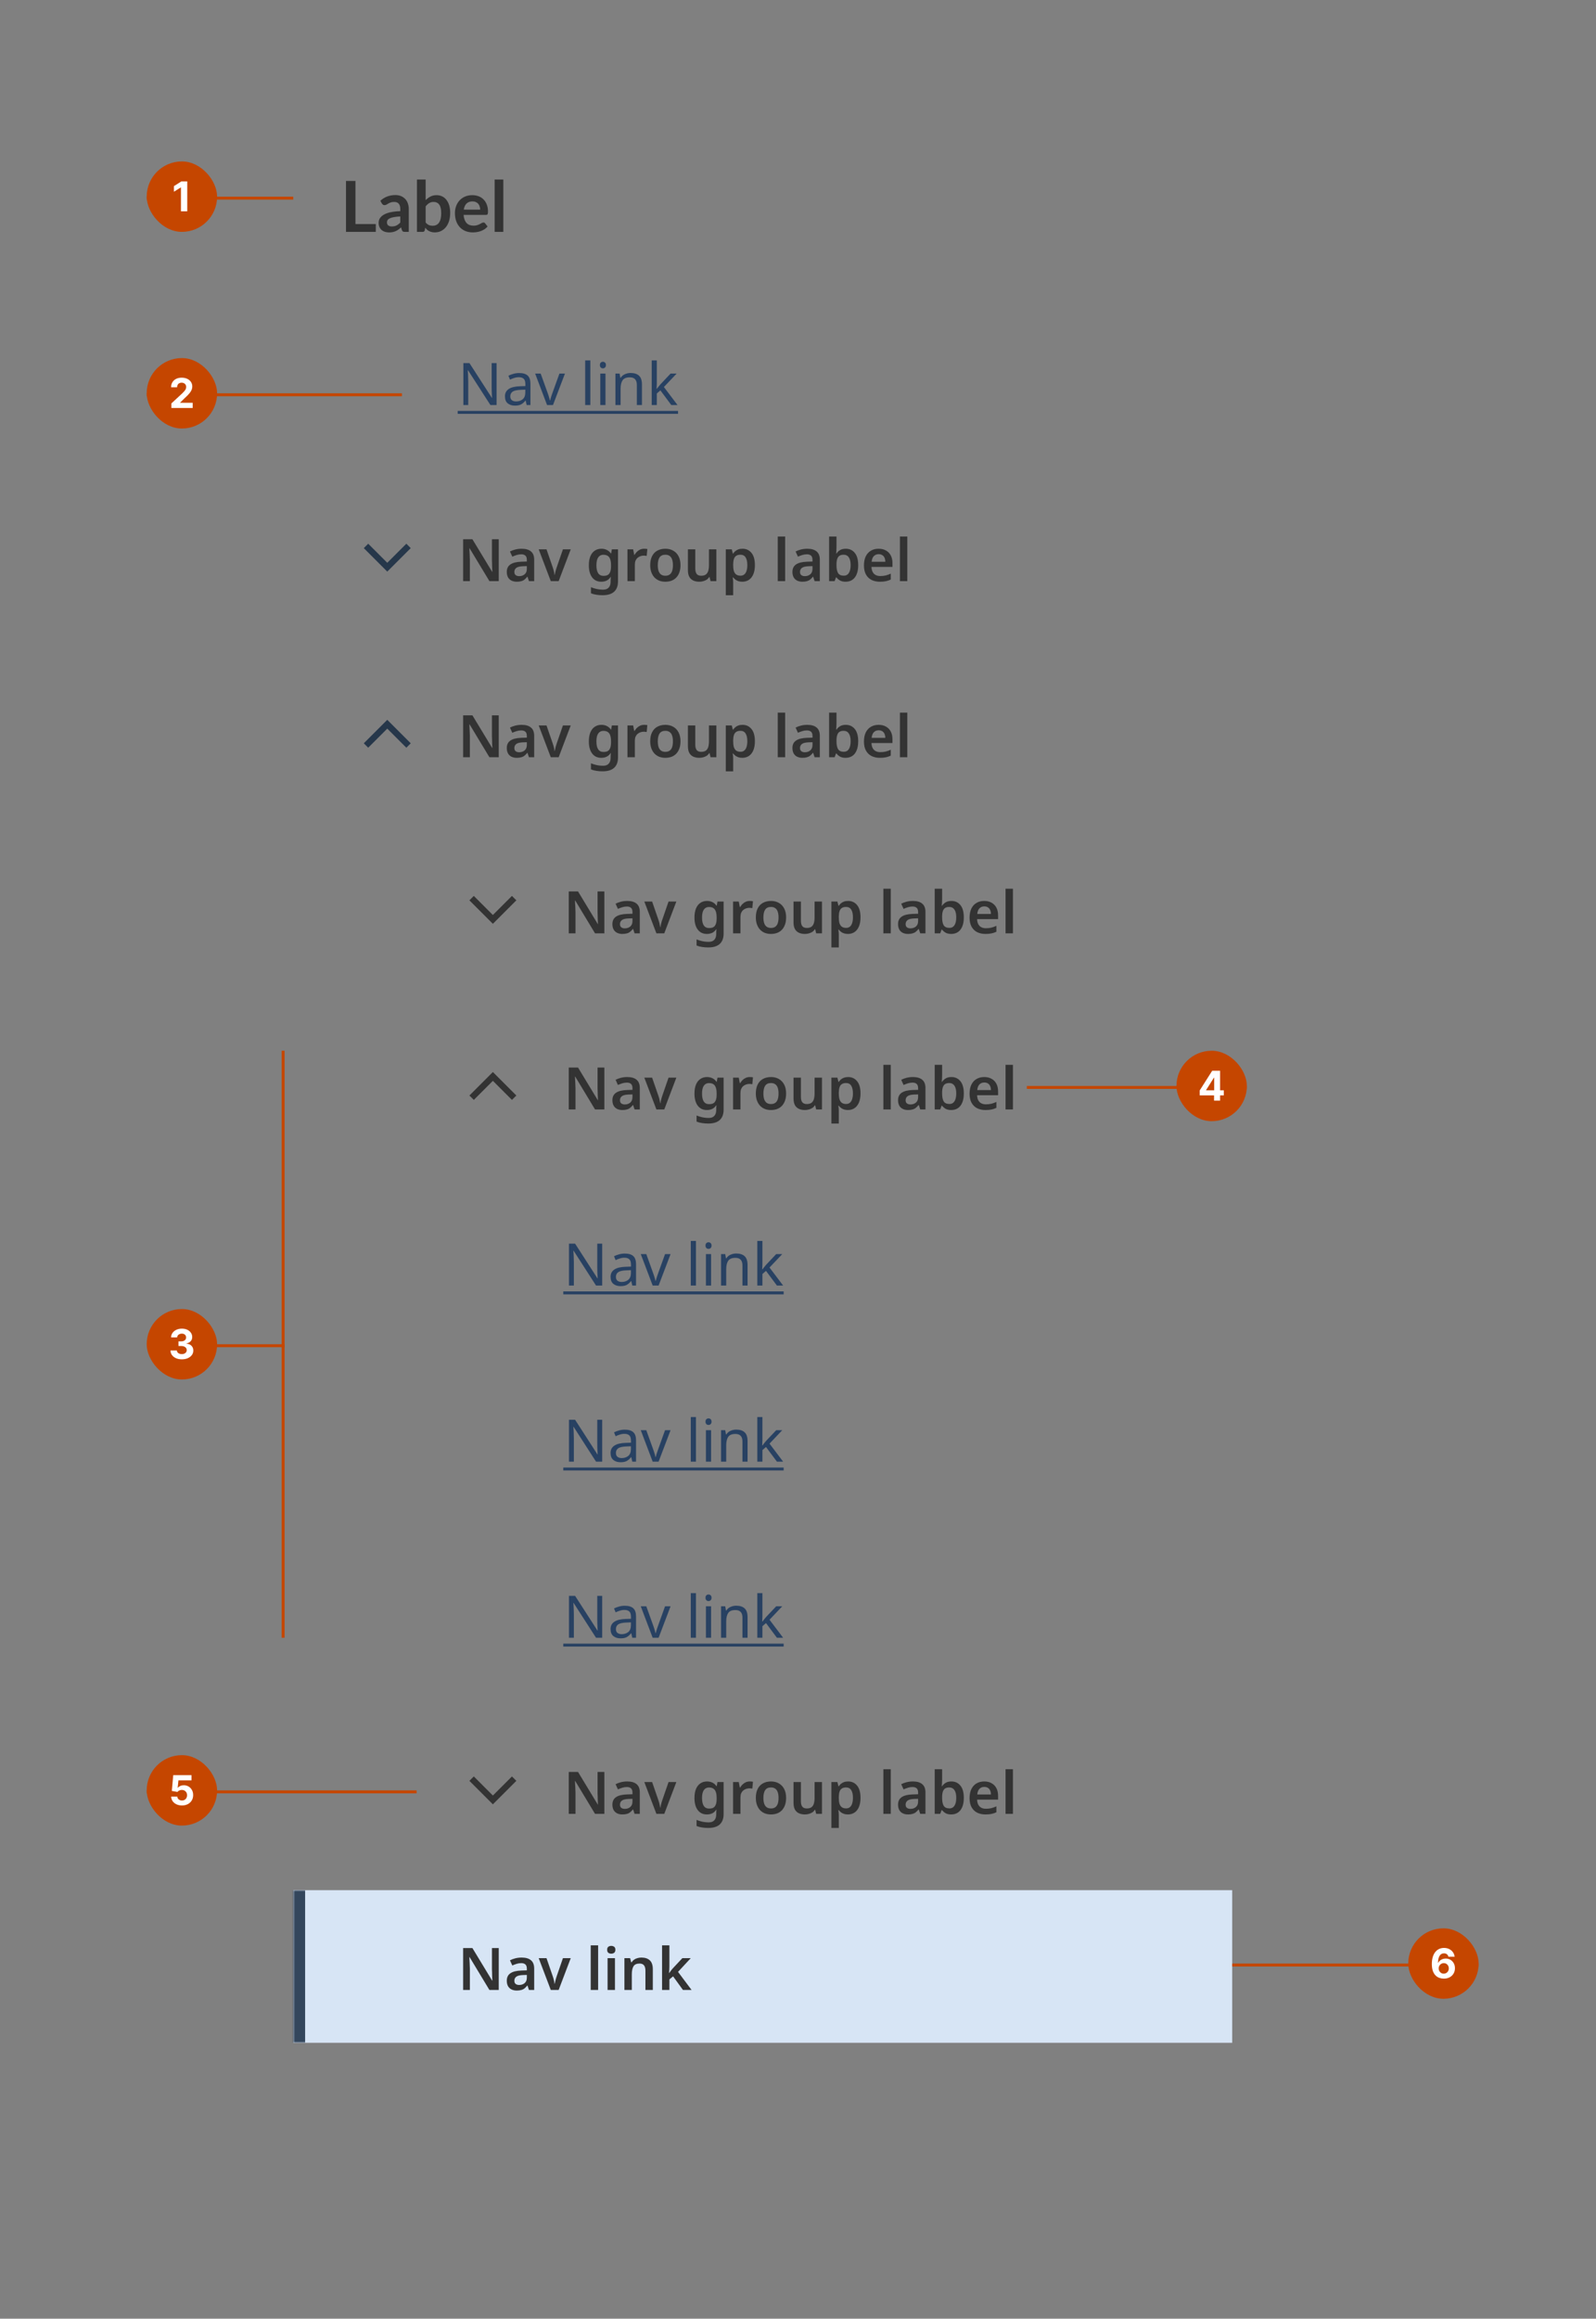 <svg width="544" height="790" viewBox="0 0 544 790" fill="none" xmlns="http://www.w3.org/2000/svg">
<rect x="0" y="0" width="544" height="790" fill="#808080" stroke="none"/>
<path d="M128.096 76.336V79H117.932V61.648H121.16V76.336H128.096ZM136.437 73.744C135.581 73.784 134.861 73.86 134.277 73.972C133.693 74.076 133.225 74.212 132.873 74.38C132.521 74.548 132.269 74.744 132.117 74.968C131.965 75.192 131.889 75.436 131.889 75.7C131.889 76.22 132.041 76.592 132.345 76.816C132.657 77.04 133.061 77.152 133.557 77.152C134.165 77.152 134.689 77.044 135.129 76.828C135.577 76.604 136.013 76.268 136.437 75.82V73.744ZM129.645 68.404C131.061 67.108 132.765 66.46 134.757 66.46C135.477 66.46 136.121 66.58 136.689 66.82C137.257 67.052 137.737 67.38 138.129 67.804C138.521 68.22 138.817 68.72 139.017 69.304C139.225 69.888 139.329 70.528 139.329 71.224V79H137.985C137.705 79 137.489 78.96 137.337 78.88C137.185 78.792 137.065 78.62 136.977 78.364L136.713 77.476C136.401 77.756 136.097 78.004 135.801 78.22C135.505 78.428 135.197 78.604 134.877 78.748C134.557 78.892 134.213 79 133.845 79.072C133.485 79.152 133.085 79.192 132.645 79.192C132.125 79.192 131.645 79.124 131.205 78.988C130.765 78.844 130.385 78.632 130.065 78.352C129.745 78.072 129.497 77.724 129.321 77.308C129.145 76.892 129.057 76.408 129.057 75.856C129.057 75.544 129.109 75.236 129.213 74.932C129.317 74.62 129.485 74.324 129.717 74.044C129.957 73.764 130.265 73.5 130.641 73.252C131.017 73.004 131.477 72.788 132.021 72.604C132.573 72.42 133.213 72.272 133.941 72.16C134.669 72.04 135.501 71.968 136.437 71.944V71.224C136.437 70.4 136.261 69.792 135.909 69.4C135.557 69 135.049 68.8 134.385 68.8C133.905 68.8 133.505 68.856 133.185 68.968C132.873 69.08 132.597 69.208 132.357 69.352C132.117 69.488 131.897 69.612 131.697 69.724C131.505 69.836 131.289 69.892 131.049 69.892C130.841 69.892 130.665 69.84 130.521 69.736C130.377 69.624 130.261 69.496 130.173 69.352L129.645 68.404ZM145.084 75.808C145.42 76.216 145.784 76.504 146.176 76.672C146.576 76.84 146.996 76.924 147.436 76.924C147.892 76.924 148.3 76.844 148.66 76.684C149.028 76.516 149.34 76.26 149.596 75.916C149.852 75.564 150.048 75.12 150.184 74.584C150.32 74.04 150.388 73.392 150.388 72.64C150.388 71.288 150.164 70.312 149.716 69.712C149.268 69.104 148.624 68.8 147.784 68.8C147.216 68.8 146.72 68.932 146.296 69.196C145.872 69.452 145.468 69.816 145.084 70.288V75.808ZM145.084 68.2C145.58 67.68 146.128 67.268 146.728 66.964C147.336 66.652 148.028 66.496 148.804 66.496C149.516 66.496 150.156 66.636 150.724 66.916C151.3 67.196 151.788 67.6 152.188 68.128C152.596 68.648 152.908 69.28 153.124 70.024C153.34 70.768 153.448 71.604 153.448 72.532C153.448 73.532 153.324 74.44 153.076 75.256C152.828 76.072 152.472 76.772 152.008 77.356C151.552 77.932 151 78.38 150.352 78.7C149.704 79.02 148.984 79.18 148.192 79.18C147.808 79.18 147.46 79.14 147.148 79.06C146.836 78.988 146.548 78.884 146.284 78.748C146.02 78.612 145.776 78.448 145.552 78.256C145.336 78.056 145.128 77.836 144.928 77.596L144.796 78.424C144.748 78.632 144.664 78.78 144.544 78.868C144.432 78.956 144.276 79 144.076 79H142.12V61.168H145.084V68.2ZM163.669 71.428C163.669 71.044 163.613 70.684 163.501 70.348C163.397 70.004 163.237 69.704 163.021 69.448C162.805 69.192 162.529 68.992 162.193 68.848C161.865 68.696 161.481 68.62 161.041 68.62C160.185 68.62 159.509 68.864 159.013 69.352C158.525 69.84 158.213 70.532 158.077 71.428H163.669ZM158.017 73.216C158.065 73.848 158.177 74.396 158.353 74.86C158.529 75.316 158.761 75.696 159.049 76C159.337 76.296 159.677 76.52 160.069 76.672C160.469 76.816 160.909 76.888 161.389 76.888C161.869 76.888 162.281 76.832 162.625 76.72C162.977 76.608 163.281 76.484 163.537 76.348C163.801 76.212 164.029 76.088 164.221 75.976C164.421 75.864 164.613 75.808 164.797 75.808C165.045 75.808 165.229 75.9 165.349 76.084L166.201 77.164C165.873 77.548 165.505 77.872 165.097 78.136C164.689 78.392 164.261 78.6 163.813 78.76C163.373 78.912 162.921 79.02 162.457 79.084C162.001 79.148 161.557 79.18 161.125 79.18C160.269 79.18 159.473 79.04 158.737 78.76C158.001 78.472 157.361 78.052 156.817 77.5C156.273 76.94 155.845 76.252 155.533 75.436C155.221 74.612 155.065 73.66 155.065 72.58C155.065 71.74 155.201 70.952 155.473 70.216C155.745 69.472 156.133 68.828 156.637 68.284C157.149 67.732 157.769 67.296 158.497 66.976C159.233 66.656 160.061 66.496 160.981 66.496C161.757 66.496 162.473 66.62 163.129 66.868C163.785 67.116 164.349 67.48 164.821 67.96C165.293 68.432 165.661 69.016 165.925 69.712C166.197 70.4 166.333 71.188 166.333 72.076C166.333 72.524 166.285 72.828 166.189 72.988C166.093 73.14 165.909 73.216 165.637 73.216H158.017ZM171.558 61.168V79H168.594V61.168H171.558Z" fill="#333333"/>
<path d="M169.26 138H167.16L159.52 126.14H159.44C159.467 126.607 159.5 127.187 159.54 127.88C159.58 128.573 159.6 129.287 159.6 130.02V138H157.94V123.72H160.02L167.64 135.54H167.72C167.707 135.327 167.687 135.007 167.66 134.58C167.647 134.153 167.627 133.687 167.6 133.18C167.587 132.673 167.58 132.207 167.58 131.78V123.72H169.26V138ZM176.955 127.1C178.262 127.1 179.229 127.387 179.855 127.96C180.482 128.533 180.795 129.447 180.795 130.7V138H179.515L179.175 136.48H179.095C178.629 137.067 178.135 137.5 177.615 137.78C177.109 138.06 176.402 138.2 175.495 138.2C174.522 138.2 173.715 137.947 173.075 137.44C172.435 136.92 172.115 136.113 172.115 135.02C172.115 133.953 172.535 133.133 173.375 132.56C174.215 131.973 175.509 131.653 177.255 131.6L179.075 131.54V130.9C179.075 130.007 178.882 129.387 178.495 129.04C178.109 128.693 177.562 128.52 176.855 128.52C176.295 128.52 175.762 128.607 175.255 128.78C174.749 128.94 174.275 129.127 173.835 129.34L173.295 128.02C173.762 127.767 174.315 127.553 174.955 127.38C175.595 127.193 176.262 127.1 176.955 127.1ZM177.475 132.82C176.142 132.873 175.215 133.087 174.695 133.46C174.189 133.833 173.935 134.36 173.935 135.04C173.935 135.64 174.115 136.08 174.475 136.36C174.849 136.64 175.322 136.78 175.895 136.78C176.802 136.78 177.555 136.533 178.155 136.04C178.755 135.533 179.055 134.76 179.055 133.72V132.76L177.475 132.82ZM186.466 138L182.406 127.28H184.286L186.566 133.6C186.673 133.893 186.786 134.22 186.906 134.58C187.026 134.94 187.133 135.287 187.226 135.62C187.32 135.94 187.386 136.213 187.426 136.44H187.506C187.56 136.213 187.633 135.933 187.726 135.6C187.833 135.267 187.946 134.92 188.066 134.56C188.2 134.2 188.313 133.88 188.406 133.6L190.686 127.28H192.566L188.486 138H186.466ZM201.218 138H199.458V122.8H201.218V138ZM205.514 123.26C205.781 123.26 206.014 123.353 206.214 123.54C206.427 123.713 206.534 123.993 206.534 124.38C206.534 124.753 206.427 125.033 206.214 125.22C206.014 125.407 205.781 125.5 205.514 125.5C205.221 125.5 204.974 125.407 204.774 125.22C204.574 125.033 204.474 124.753 204.474 124.38C204.474 123.993 204.574 123.713 204.774 123.54C204.974 123.353 205.221 123.26 205.514 123.26ZM206.374 127.28V138H204.614V127.28H206.374ZM214.93 127.08C216.21 127.08 217.177 127.393 217.83 128.02C218.484 128.633 218.81 129.633 218.81 131.02V138H217.07V131.14C217.07 129.42 216.27 128.56 214.67 128.56C213.484 128.56 212.664 128.893 212.21 129.56C211.757 130.227 211.53 131.187 211.53 132.44V138H209.77V127.28H211.19L211.45 128.74H211.55C211.897 128.18 212.377 127.767 212.99 127.5C213.604 127.22 214.25 127.08 214.93 127.08ZM223.874 130.74C223.874 130.953 223.86 131.233 223.834 131.58C223.82 131.927 223.807 132.227 223.794 132.48H223.874C223.954 132.373 224.074 132.22 224.234 132.02C224.394 131.82 224.554 131.62 224.714 131.42C224.887 131.207 225.034 131.033 225.154 130.9L228.574 127.28H230.634L226.294 131.86L230.934 138H228.814L225.094 133L223.874 134.06V138H222.134V122.8H223.874V130.74Z" fill="#284162"/>
<path d="M156 140H231.114V141H156V140Z" fill="#284162"/>
<path d="M132 191.75L138.5 185.25L140 186.75L132 194.75L124 186.75L125.5 185.25L132 191.75Z" fill="#26374A"/>
<path d="M170 198H166.82L160.06 186.8H159.98C159.993 187.093 160.007 187.407 160.02 187.74C160.047 188.06 160.067 188.393 160.08 188.74C160.093 189.073 160.107 189.413 160.12 189.76C160.133 190.107 160.147 190.453 160.16 190.8V198H157.86V183.72H161.02L167.76 194.84H167.82C167.807 194.573 167.793 194.287 167.78 193.98C167.767 193.66 167.753 193.333 167.74 193C167.74 192.667 167.733 192.327 167.72 191.98C167.707 191.633 167.693 191.3 167.68 190.98V183.72H170V198ZM177.799 186.96C179.199 186.96 180.259 187.267 180.979 187.88C181.713 188.48 182.079 189.427 182.079 190.72V198H180.299L179.799 196.5H179.719C179.413 196.887 179.093 197.213 178.759 197.48C178.439 197.733 178.066 197.913 177.639 198.02C177.226 198.14 176.719 198.2 176.119 198.2C175.479 198.2 174.899 198.08 174.379 197.84C173.873 197.6 173.473 197.233 173.179 196.74C172.886 196.233 172.739 195.6 172.739 194.84C172.739 193.72 173.146 192.88 173.959 192.32C174.786 191.747 176.033 191.433 177.699 191.38L179.579 191.32V190.78C179.579 190.087 179.413 189.593 179.079 189.3C178.746 189.007 178.279 188.86 177.679 188.86C177.133 188.86 176.606 188.94 176.099 189.1C175.593 189.26 175.099 189.447 174.619 189.66L173.819 187.9C174.353 187.62 174.959 187.393 175.639 187.22C176.333 187.047 177.053 186.96 177.799 186.96ZM178.259 192.92C177.153 192.96 176.386 193.153 175.959 193.5C175.533 193.833 175.319 194.287 175.319 194.86C175.319 195.367 175.473 195.733 175.779 195.96C176.086 196.187 176.479 196.3 176.959 196.3C177.693 196.3 178.313 196.093 178.819 195.68C179.326 195.253 179.579 194.627 179.579 193.8V192.88L178.259 192.92ZM187.737 198L183.617 187.16H186.277L188.437 193.42C188.531 193.673 188.617 193.953 188.697 194.26C188.777 194.553 188.844 194.847 188.897 195.14C188.964 195.42 189.004 195.667 189.017 195.88H189.097C189.124 195.653 189.171 195.4 189.237 195.12C189.304 194.827 189.377 194.533 189.457 194.24C189.551 193.947 189.637 193.673 189.717 193.42L191.877 187.16H194.537L190.417 198H187.737ZM204.99 186.96C205.67 186.96 206.284 187.093 206.83 187.36C207.377 187.627 207.837 188.027 208.21 188.56H208.31L208.55 187.16H210.65V198.08C210.65 199.107 210.457 199.967 210.07 200.66C209.684 201.367 209.104 201.9 208.33 202.26C207.557 202.62 206.59 202.8 205.43 202.8C204.657 202.8 203.944 202.747 203.29 202.64C202.637 202.547 202.017 202.38 201.43 202.14V200.06C201.844 200.233 202.27 200.38 202.71 200.5C203.164 200.633 203.63 200.733 204.11 200.8C204.59 200.867 205.084 200.9 205.59 200.9C206.417 200.9 207.044 200.667 207.47 200.2C207.91 199.733 208.13 199.067 208.13 198.2V197.92C208.13 197.72 208.137 197.487 208.15 197.22C208.177 196.953 208.197 196.74 208.21 196.58H208.13C207.757 197.14 207.304 197.553 206.77 197.82C206.237 198.073 205.624 198.2 204.93 198.2C203.61 198.2 202.577 197.707 201.83 196.72C201.084 195.733 200.71 194.36 200.71 192.6C200.71 191.413 200.877 190.4 201.21 189.56C201.557 188.72 202.05 188.08 202.69 187.64C203.33 187.187 204.097 186.96 204.99 186.96ZM205.65 189.02C205.144 189.02 204.71 189.16 204.35 189.44C204.004 189.707 203.737 190.107 203.55 190.64C203.377 191.173 203.29 191.84 203.29 192.64C203.29 193.813 203.49 194.7 203.89 195.3C204.29 195.9 204.89 196.2 205.69 196.2C206.144 196.2 206.53 196.147 206.85 196.04C207.17 195.92 207.43 195.733 207.63 195.48C207.844 195.213 208.004 194.88 208.11 194.48C208.217 194.067 208.27 193.573 208.27 193V192.62C208.27 191.753 208.177 191.06 207.99 190.54C207.804 190.007 207.517 189.62 207.13 189.38C206.757 189.14 206.264 189.02 205.65 189.02ZM219.55 186.96C219.71 186.96 219.897 186.967 220.11 186.98C220.323 186.993 220.503 187.02 220.65 187.06L220.43 189.4C220.31 189.373 220.15 189.353 219.95 189.34C219.763 189.313 219.597 189.3 219.45 189.3C219.05 189.3 218.663 189.367 218.29 189.5C217.93 189.62 217.603 189.807 217.31 190.06C217.03 190.3 216.803 190.613 216.63 191C216.47 191.387 216.39 191.847 216.39 192.38V198H213.87V187.16H215.81L216.17 189.04H216.29C216.503 188.653 216.77 188.307 217.09 188C217.41 187.68 217.777 187.427 218.19 187.24C218.617 187.053 219.07 186.96 219.55 186.96ZM231.948 192.56C231.948 193.467 231.828 194.267 231.588 194.96C231.348 195.653 231.002 196.247 230.548 196.74C230.108 197.22 229.562 197.587 228.908 197.84C228.268 198.08 227.555 198.2 226.768 198.2C226.022 198.2 225.335 198.08 224.708 197.84C224.082 197.587 223.535 197.22 223.068 196.74C222.615 196.247 222.262 195.653 222.008 194.96C221.755 194.267 221.628 193.467 221.628 192.56C221.628 191.36 221.835 190.347 222.248 189.52C222.662 188.68 223.255 188.047 224.028 187.62C224.815 187.18 225.742 186.96 226.808 186.96C227.822 186.96 228.708 187.18 229.468 187.62C230.242 188.047 230.848 188.68 231.288 189.52C231.728 190.347 231.948 191.36 231.948 192.56ZM224.208 192.56C224.208 193.32 224.295 193.973 224.468 194.52C224.655 195.053 224.935 195.46 225.308 195.74C225.695 196.02 226.188 196.16 226.788 196.16C227.402 196.16 227.895 196.02 228.268 195.74C228.655 195.46 228.935 195.053 229.108 194.52C229.282 193.973 229.368 193.32 229.368 192.56C229.368 191.787 229.275 191.14 229.088 190.62C228.915 190.087 228.635 189.687 228.248 189.42C227.875 189.14 227.388 189 226.788 189C225.882 189 225.222 189.307 224.808 189.92C224.408 190.533 224.208 191.413 224.208 192.56ZM244.174 187.16V198H242.194L241.854 196.6H241.734C241.507 196.973 241.214 197.28 240.854 197.52C240.494 197.747 240.1 197.913 239.674 198.02C239.247 198.14 238.807 198.2 238.354 198.2C237.554 198.2 236.86 198.06 236.274 197.78C235.687 197.5 235.24 197.073 234.934 196.5C234.627 195.913 234.474 195.16 234.474 194.24V187.16H236.994V193.74C236.994 194.54 237.154 195.147 237.474 195.56C237.794 195.96 238.3 196.16 238.994 196.16C239.674 196.16 240.207 196.02 240.594 195.74C240.98 195.447 241.254 195.027 241.414 194.48C241.574 193.933 241.654 193.26 241.654 192.46V187.16H244.174ZM253.086 186.96C254.352 186.96 255.372 187.433 256.146 188.38C256.919 189.313 257.306 190.707 257.306 192.56C257.306 193.787 257.126 194.82 256.766 195.66C256.406 196.5 255.906 197.133 255.266 197.56C254.626 197.987 253.879 198.2 253.026 198.2C252.506 198.2 252.046 198.133 251.646 198C251.246 197.853 250.906 197.673 250.626 197.46C250.346 197.233 250.106 196.993 249.906 196.74H249.746C249.799 196.98 249.839 197.253 249.866 197.56C249.892 197.853 249.906 198.133 249.906 198.4V202.8H247.386V187.16H249.426L249.786 188.6H249.906C250.106 188.293 250.346 188.02 250.626 187.78C250.919 187.527 251.266 187.327 251.666 187.18C252.079 187.033 252.552 186.96 253.086 186.96ZM252.366 189C251.779 189 251.306 189.12 250.946 189.36C250.586 189.587 250.326 189.94 250.166 190.42C250.006 190.9 249.919 191.5 249.906 192.22V192.54C249.906 193.313 249.979 193.967 250.126 194.5C250.286 195.033 250.546 195.44 250.906 195.72C251.279 196 251.779 196.14 252.406 196.14C252.939 196.14 253.372 195.993 253.706 195.7C254.052 195.407 254.306 194.993 254.466 194.46C254.639 193.913 254.726 193.267 254.726 192.52C254.726 191.4 254.532 190.533 254.146 189.92C253.772 189.307 253.179 189 252.366 189ZM267.62 198H265.1V182.8H267.62V198ZM275.163 186.96C276.563 186.96 277.623 187.267 278.343 187.88C279.076 188.48 279.443 189.427 279.443 190.72V198H277.663L277.163 196.5H277.083C276.776 196.887 276.456 197.213 276.123 197.48C275.803 197.733 275.429 197.913 275.003 198.02C274.589 198.14 274.083 198.2 273.483 198.2C272.843 198.2 272.263 198.08 271.743 197.84C271.236 197.6 270.836 197.233 270.543 196.74C270.249 196.233 270.103 195.6 270.103 194.84C270.103 193.72 270.509 192.88 271.323 192.32C272.149 191.747 273.396 191.433 275.063 191.38L276.943 191.32V190.78C276.943 190.087 276.776 189.593 276.443 189.3C276.109 189.007 275.643 188.86 275.043 188.86C274.496 188.86 273.969 188.94 273.463 189.1C272.956 189.26 272.463 189.447 271.983 189.66L271.183 187.9C271.716 187.62 272.323 187.393 273.003 187.22C273.696 187.047 274.416 186.96 275.163 186.96ZM275.623 192.92C274.516 192.96 273.749 193.153 273.323 193.5C272.896 193.833 272.683 194.287 272.683 194.86C272.683 195.367 272.836 195.733 273.143 195.96C273.449 196.187 273.843 196.3 274.323 196.3C275.056 196.3 275.676 196.093 276.183 195.68C276.689 195.253 276.943 194.627 276.943 193.8V192.88L275.623 192.92ZM285.12 186.4C285.12 186.827 285.107 187.24 285.08 187.64C285.054 188.04 285.027 188.353 285 188.58H285.12C285.414 188.127 285.814 187.747 286.32 187.44C286.827 187.12 287.487 186.96 288.3 186.96C289.567 186.96 290.587 187.433 291.36 188.38C292.134 189.327 292.52 190.72 292.52 192.56C292.52 193.8 292.34 194.84 291.98 195.68C291.634 196.52 291.134 197.153 290.48 197.58C289.84 197.993 289.094 198.2 288.24 198.2C287.427 198.2 286.774 198.053 286.28 197.76C285.8 197.467 285.414 197.127 285.12 196.74H284.94L284.48 198H282.6V182.8H285.12V186.4ZM287.58 189C286.967 189 286.48 189.12 286.12 189.36C285.774 189.6 285.52 189.967 285.36 190.46C285.2 190.953 285.12 191.58 285.12 192.34V192.56C285.12 193.72 285.294 194.607 285.64 195.22C286 195.833 286.66 196.14 287.62 196.14C288.367 196.14 288.94 195.833 289.34 195.22C289.74 194.593 289.94 193.7 289.94 192.54C289.94 191.367 289.734 190.487 289.32 189.9C288.92 189.3 288.34 189 287.58 189ZM299.48 186.96C300.453 186.96 301.287 187.16 301.98 187.56C302.687 187.947 303.233 188.507 303.62 189.24C304.007 189.96 304.2 190.84 304.2 191.88V193.16H297.04C297.067 194.147 297.34 194.913 297.86 195.46C298.38 195.993 299.1 196.26 300.02 196.26C300.727 196.26 301.353 196.193 301.9 196.06C302.46 195.913 303.033 195.707 303.62 195.44V197.46C303.087 197.713 302.533 197.9 301.96 198.02C301.387 198.14 300.7 198.2 299.9 198.2C298.847 198.2 297.907 198 297.08 197.6C296.267 197.187 295.627 196.567 295.16 195.74C294.707 194.913 294.48 193.887 294.48 192.66C294.48 191.42 294.687 190.38 295.1 189.54C295.527 188.687 296.113 188.047 296.86 187.62C297.607 187.18 298.48 186.96 299.48 186.96ZM299.48 188.82C298.813 188.82 298.267 189.04 297.84 189.48C297.427 189.907 297.18 190.547 297.1 191.4H301.76C301.76 190.893 301.673 190.447 301.5 190.06C301.34 189.673 301.093 189.373 300.76 189.16C300.427 188.933 300 188.82 299.48 188.82ZM309.261 198H306.741V182.8H309.261V198Z" fill="#333333"/>
<path d="M132 248.25L125.5 254.75L124 253.25L132 245.25L140 253.25L138.5 254.75L132 248.25Z" fill="#26374A"/>
<path d="M170 258H166.82L160.06 246.8H159.98C159.993 247.093 160.007 247.407 160.02 247.74C160.047 248.06 160.067 248.393 160.08 248.74C160.093 249.073 160.107 249.413 160.12 249.76C160.133 250.107 160.147 250.453 160.16 250.8V258H157.86V243.72H161.02L167.76 254.84H167.82C167.807 254.573 167.793 254.287 167.78 253.98C167.767 253.66 167.753 253.333 167.74 253C167.74 252.667 167.733 252.327 167.72 251.98C167.707 251.633 167.693 251.3 167.68 250.98V243.72H170V258ZM177.799 246.96C179.199 246.96 180.259 247.267 180.979 247.88C181.713 248.48 182.079 249.427 182.079 250.72V258H180.299L179.799 256.5H179.719C179.413 256.887 179.093 257.213 178.759 257.48C178.439 257.733 178.066 257.913 177.639 258.02C177.226 258.14 176.719 258.2 176.119 258.2C175.479 258.2 174.899 258.08 174.379 257.84C173.873 257.6 173.473 257.233 173.179 256.74C172.886 256.233 172.739 255.6 172.739 254.84C172.739 253.72 173.146 252.88 173.959 252.32C174.786 251.747 176.033 251.433 177.699 251.38L179.579 251.32V250.78C179.579 250.087 179.413 249.593 179.079 249.3C178.746 249.007 178.279 248.86 177.679 248.86C177.133 248.86 176.606 248.94 176.099 249.1C175.593 249.26 175.099 249.447 174.619 249.66L173.819 247.9C174.353 247.62 174.959 247.393 175.639 247.22C176.333 247.047 177.053 246.96 177.799 246.96ZM178.259 252.92C177.153 252.96 176.386 253.153 175.959 253.5C175.533 253.833 175.319 254.287 175.319 254.86C175.319 255.367 175.473 255.733 175.779 255.96C176.086 256.187 176.479 256.3 176.959 256.3C177.693 256.3 178.313 256.093 178.819 255.68C179.326 255.253 179.579 254.627 179.579 253.8V252.88L178.259 252.92ZM187.737 258L183.617 247.16H186.277L188.437 253.42C188.531 253.673 188.617 253.953 188.697 254.26C188.777 254.553 188.844 254.847 188.897 255.14C188.964 255.42 189.004 255.667 189.017 255.88H189.097C189.124 255.653 189.171 255.4 189.237 255.12C189.304 254.827 189.377 254.533 189.457 254.24C189.551 253.947 189.637 253.673 189.717 253.42L191.877 247.16H194.537L190.417 258H187.737ZM204.99 246.96C205.67 246.96 206.284 247.093 206.83 247.36C207.377 247.627 207.837 248.027 208.21 248.56H208.31L208.55 247.16H210.65V258.08C210.65 259.107 210.457 259.967 210.07 260.66C209.684 261.367 209.104 261.9 208.33 262.26C207.557 262.62 206.59 262.8 205.43 262.8C204.657 262.8 203.944 262.747 203.29 262.64C202.637 262.547 202.017 262.38 201.43 262.14V260.06C201.844 260.233 202.27 260.38 202.71 260.5C203.164 260.633 203.63 260.733 204.11 260.8C204.59 260.867 205.084 260.9 205.59 260.9C206.417 260.9 207.044 260.667 207.47 260.2C207.91 259.733 208.13 259.067 208.13 258.2V257.92C208.13 257.72 208.137 257.487 208.15 257.22C208.177 256.953 208.197 256.74 208.21 256.58H208.13C207.757 257.14 207.304 257.553 206.77 257.82C206.237 258.073 205.624 258.2 204.93 258.2C203.61 258.2 202.577 257.707 201.83 256.72C201.084 255.733 200.71 254.36 200.71 252.6C200.71 251.413 200.877 250.4 201.21 249.56C201.557 248.72 202.05 248.08 202.69 247.64C203.33 247.187 204.097 246.96 204.99 246.96ZM205.65 249.02C205.144 249.02 204.71 249.16 204.35 249.44C204.004 249.707 203.737 250.107 203.55 250.64C203.377 251.173 203.29 251.84 203.29 252.64C203.29 253.813 203.49 254.7 203.89 255.3C204.29 255.9 204.89 256.2 205.69 256.2C206.144 256.2 206.53 256.147 206.85 256.04C207.17 255.92 207.43 255.733 207.63 255.48C207.844 255.213 208.004 254.88 208.11 254.48C208.217 254.067 208.27 253.573 208.27 253V252.62C208.27 251.753 208.177 251.06 207.99 250.54C207.804 250.007 207.517 249.62 207.13 249.38C206.757 249.14 206.264 249.02 205.65 249.02ZM219.55 246.96C219.71 246.96 219.897 246.967 220.11 246.98C220.323 246.993 220.503 247.02 220.65 247.06L220.43 249.4C220.31 249.373 220.15 249.353 219.95 249.34C219.763 249.313 219.597 249.3 219.45 249.3C219.05 249.3 218.663 249.367 218.29 249.5C217.93 249.62 217.603 249.807 217.31 250.06C217.03 250.3 216.803 250.613 216.63 251C216.47 251.387 216.39 251.847 216.39 252.38V258H213.87V247.16H215.81L216.17 249.04H216.29C216.503 248.653 216.77 248.307 217.09 248C217.41 247.68 217.777 247.427 218.19 247.24C218.617 247.053 219.07 246.96 219.55 246.96ZM231.948 252.56C231.948 253.467 231.828 254.267 231.588 254.96C231.348 255.653 231.002 256.247 230.548 256.74C230.108 257.22 229.562 257.587 228.908 257.84C228.268 258.08 227.555 258.2 226.768 258.2C226.022 258.2 225.335 258.08 224.708 257.84C224.082 257.587 223.535 257.22 223.068 256.74C222.615 256.247 222.262 255.653 222.008 254.96C221.755 254.267 221.628 253.467 221.628 252.56C221.628 251.36 221.835 250.347 222.248 249.52C222.662 248.68 223.255 248.047 224.028 247.62C224.815 247.18 225.742 246.96 226.808 246.96C227.822 246.96 228.708 247.18 229.468 247.62C230.242 248.047 230.848 248.68 231.288 249.52C231.728 250.347 231.948 251.36 231.948 252.56ZM224.208 252.56C224.208 253.32 224.295 253.973 224.468 254.52C224.655 255.053 224.935 255.46 225.308 255.74C225.695 256.02 226.188 256.16 226.788 256.16C227.402 256.16 227.895 256.02 228.268 255.74C228.655 255.46 228.935 255.053 229.108 254.52C229.282 253.973 229.368 253.32 229.368 252.56C229.368 251.787 229.275 251.14 229.088 250.62C228.915 250.087 228.635 249.687 228.248 249.42C227.875 249.14 227.388 249 226.788 249C225.882 249 225.222 249.307 224.808 249.92C224.408 250.533 224.208 251.413 224.208 252.56ZM244.174 247.16V258H242.194L241.854 256.6H241.734C241.507 256.973 241.214 257.28 240.854 257.52C240.494 257.747 240.1 257.913 239.674 258.02C239.247 258.14 238.807 258.2 238.354 258.2C237.554 258.2 236.86 258.06 236.274 257.78C235.687 257.5 235.24 257.073 234.934 256.5C234.627 255.913 234.474 255.16 234.474 254.24V247.16H236.994V253.74C236.994 254.54 237.154 255.147 237.474 255.56C237.794 255.96 238.3 256.16 238.994 256.16C239.674 256.16 240.207 256.02 240.594 255.74C240.98 255.447 241.254 255.027 241.414 254.48C241.574 253.933 241.654 253.26 241.654 252.46V247.16H244.174ZM253.086 246.96C254.352 246.96 255.372 247.433 256.146 248.38C256.919 249.313 257.306 250.707 257.306 252.56C257.306 253.787 257.126 254.82 256.766 255.66C256.406 256.5 255.906 257.133 255.266 257.56C254.626 257.987 253.879 258.2 253.026 258.2C252.506 258.2 252.046 258.133 251.646 258C251.246 257.853 250.906 257.673 250.626 257.46C250.346 257.233 250.106 256.993 249.906 256.74H249.746C249.799 256.98 249.839 257.253 249.866 257.56C249.892 257.853 249.906 258.133 249.906 258.4V262.8H247.386V247.16H249.426L249.786 248.6H249.906C250.106 248.293 250.346 248.02 250.626 247.78C250.919 247.527 251.266 247.327 251.666 247.18C252.079 247.033 252.552 246.96 253.086 246.96ZM252.366 249C251.779 249 251.306 249.12 250.946 249.36C250.586 249.587 250.326 249.94 250.166 250.42C250.006 250.9 249.919 251.5 249.906 252.22V252.54C249.906 253.313 249.979 253.967 250.126 254.5C250.286 255.033 250.546 255.44 250.906 255.72C251.279 256 251.779 256.14 252.406 256.14C252.939 256.14 253.372 255.993 253.706 255.7C254.052 255.407 254.306 254.993 254.466 254.46C254.639 253.913 254.726 253.267 254.726 252.52C254.726 251.4 254.532 250.533 254.146 249.92C253.772 249.307 253.179 249 252.366 249ZM267.62 258H265.1V242.8H267.62V258ZM275.163 246.96C276.563 246.96 277.623 247.267 278.343 247.88C279.076 248.48 279.443 249.427 279.443 250.72V258H277.663L277.163 256.5H277.083C276.776 256.887 276.456 257.213 276.123 257.48C275.803 257.733 275.429 257.913 275.003 258.02C274.589 258.14 274.083 258.2 273.483 258.2C272.843 258.2 272.263 258.08 271.743 257.84C271.236 257.6 270.836 257.233 270.543 256.74C270.249 256.233 270.103 255.6 270.103 254.84C270.103 253.72 270.509 252.88 271.323 252.32C272.149 251.747 273.396 251.433 275.063 251.38L276.943 251.32V250.78C276.943 250.087 276.776 249.593 276.443 249.3C276.109 249.007 275.643 248.86 275.043 248.86C274.496 248.86 273.969 248.94 273.463 249.1C272.956 249.26 272.463 249.447 271.983 249.66L271.183 247.9C271.716 247.62 272.323 247.393 273.003 247.22C273.696 247.047 274.416 246.96 275.163 246.96ZM275.623 252.92C274.516 252.96 273.749 253.153 273.323 253.5C272.896 253.833 272.683 254.287 272.683 254.86C272.683 255.367 272.836 255.733 273.143 255.96C273.449 256.187 273.843 256.3 274.323 256.3C275.056 256.3 275.676 256.093 276.183 255.68C276.689 255.253 276.943 254.627 276.943 253.8V252.88L275.623 252.92ZM285.12 246.4C285.12 246.827 285.107 247.24 285.08 247.64C285.054 248.04 285.027 248.353 285 248.58H285.12C285.414 248.127 285.814 247.747 286.32 247.44C286.827 247.12 287.487 246.96 288.3 246.96C289.567 246.96 290.587 247.433 291.36 248.38C292.134 249.327 292.52 250.72 292.52 252.56C292.52 253.8 292.34 254.84 291.98 255.68C291.634 256.52 291.134 257.153 290.48 257.58C289.84 257.993 289.094 258.2 288.24 258.2C287.427 258.2 286.774 258.053 286.28 257.76C285.8 257.467 285.414 257.127 285.12 256.74H284.94L284.48 258H282.6V242.8H285.12V246.4ZM287.58 249C286.967 249 286.48 249.12 286.12 249.36C285.774 249.6 285.52 249.967 285.36 250.46C285.2 250.953 285.12 251.58 285.12 252.34V252.56C285.12 253.72 285.294 254.607 285.64 255.22C286 255.833 286.66 256.14 287.62 256.14C288.367 256.14 288.94 255.833 289.34 255.22C289.74 254.593 289.94 253.7 289.94 252.54C289.94 251.367 289.734 250.487 289.32 249.9C288.92 249.3 288.34 249 287.58 249ZM299.48 246.96C300.453 246.96 301.287 247.16 301.98 247.56C302.687 247.947 303.233 248.507 303.62 249.24C304.007 249.96 304.2 250.84 304.2 251.88V253.16H297.04C297.067 254.147 297.34 254.913 297.86 255.46C298.38 255.993 299.1 256.26 300.02 256.26C300.727 256.26 301.353 256.193 301.9 256.06C302.46 255.913 303.033 255.707 303.62 255.44V257.46C303.087 257.713 302.533 257.9 301.96 258.02C301.387 258.14 300.7 258.2 299.9 258.2C298.847 258.2 297.907 258 297.08 257.6C296.267 257.187 295.627 256.567 295.16 255.74C294.707 254.913 294.48 253.887 294.48 252.66C294.48 251.42 294.687 250.38 295.1 249.54C295.527 248.687 296.113 248.047 296.86 247.62C297.607 247.18 298.48 246.96 299.48 246.96ZM299.48 248.82C298.813 248.82 298.267 249.04 297.84 249.48C297.427 249.907 297.18 250.547 297.1 251.4H301.76C301.76 250.893 301.673 250.447 301.5 250.06C301.34 249.673 301.093 249.373 300.76 249.16C300.427 248.933 300 248.82 299.48 248.82ZM309.261 258H306.741V242.8H309.261V258Z" fill="#333333"/>
<path d="M168 311.75L174.5 305.25L176 306.75L168 314.75L160 306.75L161.5 305.25L168 311.75Z" fill="#333333"/>
<path d="M206 318H202.82L196.06 306.8H195.98C195.993 307.093 196.007 307.407 196.02 307.74C196.047 308.06 196.067 308.393 196.08 308.74C196.093 309.073 196.107 309.413 196.12 309.76C196.133 310.107 196.147 310.453 196.16 310.8V318H193.86V303.72H197.02L203.76 314.84H203.82C203.807 314.573 203.793 314.287 203.78 313.98C203.767 313.66 203.753 313.333 203.74 313C203.74 312.667 203.733 312.327 203.72 311.98C203.707 311.633 203.693 311.3 203.68 310.98V303.72H206V318ZM213.799 306.96C215.199 306.96 216.259 307.267 216.979 307.88C217.713 308.48 218.079 309.427 218.079 310.72V318H216.299L215.799 316.5H215.719C215.413 316.887 215.093 317.213 214.759 317.48C214.439 317.733 214.066 317.913 213.639 318.02C213.226 318.14 212.719 318.2 212.119 318.2C211.479 318.2 210.899 318.08 210.379 317.84C209.873 317.6 209.473 317.233 209.179 316.74C208.886 316.233 208.739 315.6 208.739 314.84C208.739 313.72 209.146 312.88 209.959 312.32C210.786 311.747 212.033 311.433 213.699 311.38L215.579 311.32V310.78C215.579 310.087 215.413 309.593 215.079 309.3C214.746 309.007 214.279 308.86 213.679 308.86C213.133 308.86 212.606 308.94 212.099 309.1C211.593 309.26 211.099 309.447 210.619 309.66L209.819 307.9C210.353 307.62 210.959 307.393 211.639 307.22C212.333 307.047 213.053 306.96 213.799 306.96ZM214.259 312.92C213.153 312.96 212.386 313.153 211.959 313.5C211.533 313.833 211.319 314.287 211.319 314.86C211.319 315.367 211.473 315.733 211.779 315.96C212.086 316.187 212.479 316.3 212.959 316.3C213.693 316.3 214.313 316.093 214.819 315.68C215.326 315.253 215.579 314.627 215.579 313.8V312.88L214.259 312.92ZM223.737 318L219.617 307.16H222.277L224.437 313.42C224.531 313.673 224.617 313.953 224.697 314.26C224.777 314.553 224.844 314.847 224.897 315.14C224.964 315.42 225.004 315.667 225.017 315.88H225.097C225.124 315.653 225.171 315.4 225.237 315.12C225.304 314.827 225.377 314.533 225.457 314.24C225.551 313.947 225.637 313.673 225.717 313.42L227.877 307.16H230.537L226.417 318H223.737ZM240.99 306.96C241.67 306.96 242.284 307.093 242.83 307.36C243.377 307.627 243.837 308.027 244.21 308.56H244.31L244.55 307.16H246.65V318.08C246.65 319.107 246.457 319.967 246.07 320.66C245.684 321.367 245.104 321.9 244.33 322.26C243.557 322.62 242.59 322.8 241.43 322.8C240.657 322.8 239.944 322.747 239.29 322.64C238.637 322.547 238.017 322.38 237.43 322.14V320.06C237.844 320.233 238.27 320.38 238.71 320.5C239.164 320.633 239.63 320.733 240.11 320.8C240.59 320.867 241.084 320.9 241.59 320.9C242.417 320.9 243.044 320.667 243.47 320.2C243.91 319.733 244.13 319.067 244.13 318.2V317.92C244.13 317.72 244.137 317.487 244.15 317.22C244.177 316.953 244.197 316.74 244.21 316.58H244.13C243.757 317.14 243.304 317.553 242.77 317.82C242.237 318.073 241.624 318.2 240.93 318.2C239.61 318.2 238.577 317.707 237.83 316.72C237.084 315.733 236.71 314.36 236.71 312.6C236.71 311.413 236.877 310.4 237.21 309.56C237.557 308.72 238.05 308.08 238.69 307.64C239.33 307.187 240.097 306.96 240.99 306.96ZM241.65 309.02C241.144 309.02 240.71 309.16 240.35 309.44C240.004 309.707 239.737 310.107 239.55 310.64C239.377 311.173 239.29 311.84 239.29 312.64C239.29 313.813 239.49 314.7 239.89 315.3C240.29 315.9 240.89 316.2 241.69 316.2C242.144 316.2 242.53 316.147 242.85 316.04C243.17 315.92 243.43 315.733 243.63 315.48C243.844 315.213 244.004 314.88 244.11 314.48C244.217 314.067 244.27 313.573 244.27 313V312.62C244.27 311.753 244.177 311.06 243.99 310.54C243.804 310.007 243.517 309.62 243.13 309.38C242.757 309.14 242.264 309.02 241.65 309.02ZM255.55 306.96C255.71 306.96 255.897 306.967 256.11 306.98C256.323 306.993 256.503 307.02 256.65 307.06L256.43 309.4C256.31 309.373 256.15 309.353 255.95 309.34C255.763 309.313 255.597 309.3 255.45 309.3C255.05 309.3 254.663 309.367 254.29 309.5C253.93 309.62 253.603 309.807 253.31 310.06C253.03 310.3 252.803 310.613 252.63 311C252.47 311.387 252.39 311.847 252.39 312.38V318H249.87V307.16H251.81L252.17 309.04H252.29C252.503 308.653 252.77 308.307 253.09 308C253.41 307.68 253.777 307.427 254.19 307.24C254.617 307.053 255.07 306.96 255.55 306.96ZM267.948 312.56C267.948 313.467 267.828 314.267 267.588 314.96C267.348 315.653 267.002 316.247 266.548 316.74C266.108 317.22 265.562 317.587 264.908 317.84C264.268 318.08 263.555 318.2 262.768 318.2C262.022 318.2 261.335 318.08 260.708 317.84C260.082 317.587 259.535 317.22 259.068 316.74C258.615 316.247 258.262 315.653 258.008 314.96C257.755 314.267 257.628 313.467 257.628 312.56C257.628 311.36 257.835 310.347 258.248 309.52C258.662 308.68 259.255 308.047 260.028 307.62C260.815 307.18 261.742 306.96 262.808 306.96C263.822 306.96 264.708 307.18 265.468 307.62C266.242 308.047 266.848 308.68 267.288 309.52C267.728 310.347 267.948 311.36 267.948 312.56ZM260.208 312.56C260.208 313.32 260.295 313.973 260.468 314.52C260.655 315.053 260.935 315.46 261.308 315.74C261.695 316.02 262.188 316.16 262.788 316.16C263.402 316.16 263.895 316.02 264.268 315.74C264.655 315.46 264.935 315.053 265.108 314.52C265.282 313.973 265.368 313.32 265.368 312.56C265.368 311.787 265.275 311.14 265.088 310.62C264.915 310.087 264.635 309.687 264.248 309.42C263.875 309.14 263.388 309 262.788 309C261.882 309 261.222 309.307 260.808 309.92C260.408 310.533 260.208 311.413 260.208 312.56ZM280.174 307.16V318H278.194L277.854 316.6H277.734C277.507 316.973 277.214 317.28 276.854 317.52C276.494 317.747 276.1 317.913 275.674 318.02C275.247 318.14 274.807 318.2 274.354 318.2C273.554 318.2 272.86 318.06 272.274 317.78C271.687 317.5 271.24 317.073 270.934 316.5C270.627 315.913 270.474 315.16 270.474 314.24V307.16H272.994V313.74C272.994 314.54 273.154 315.147 273.474 315.56C273.794 315.96 274.3 316.16 274.994 316.16C275.674 316.16 276.207 316.02 276.594 315.74C276.98 315.447 277.254 315.027 277.414 314.48C277.574 313.933 277.654 313.26 277.654 312.46V307.16H280.174ZM289.086 306.96C290.352 306.96 291.372 307.433 292.146 308.38C292.919 309.313 293.306 310.707 293.306 312.56C293.306 313.787 293.126 314.82 292.766 315.66C292.406 316.5 291.906 317.133 291.266 317.56C290.626 317.987 289.879 318.2 289.026 318.2C288.506 318.2 288.046 318.133 287.646 318C287.246 317.853 286.906 317.673 286.626 317.46C286.346 317.233 286.106 316.993 285.906 316.74H285.746C285.799 316.98 285.839 317.253 285.866 317.56C285.892 317.853 285.906 318.133 285.906 318.4V322.8H283.386V307.16H285.426L285.786 308.6H285.906C286.106 308.293 286.346 308.02 286.626 307.78C286.919 307.527 287.266 307.327 287.666 307.18C288.079 307.033 288.552 306.96 289.086 306.96ZM288.366 309C287.779 309 287.306 309.12 286.946 309.36C286.586 309.587 286.326 309.94 286.166 310.42C286.006 310.9 285.919 311.5 285.906 312.22V312.54C285.906 313.313 285.979 313.967 286.126 314.5C286.286 315.033 286.546 315.44 286.906 315.72C287.279 316 287.779 316.14 288.406 316.14C288.939 316.14 289.372 315.993 289.706 315.7C290.052 315.407 290.306 314.993 290.466 314.46C290.639 313.913 290.726 313.267 290.726 312.52C290.726 311.4 290.532 310.533 290.146 309.92C289.772 309.307 289.179 309 288.366 309ZM303.62 318H301.1V302.8H303.62V318ZM311.163 306.96C312.563 306.96 313.623 307.267 314.343 307.88C315.076 308.48 315.443 309.427 315.443 310.72V318H313.663L313.163 316.5H313.083C312.776 316.887 312.456 317.213 312.123 317.48C311.803 317.733 311.429 317.913 311.003 318.02C310.589 318.14 310.083 318.2 309.483 318.2C308.843 318.2 308.263 318.08 307.743 317.84C307.236 317.6 306.836 317.233 306.543 316.74C306.249 316.233 306.103 315.6 306.103 314.84C306.103 313.72 306.509 312.88 307.323 312.32C308.149 311.747 309.396 311.433 311.063 311.38L312.943 311.32V310.78C312.943 310.087 312.776 309.593 312.443 309.3C312.109 309.007 311.643 308.86 311.043 308.86C310.496 308.86 309.969 308.94 309.463 309.1C308.956 309.26 308.463 309.447 307.983 309.66L307.183 307.9C307.716 307.62 308.323 307.393 309.003 307.22C309.696 307.047 310.416 306.96 311.163 306.96ZM311.623 312.92C310.516 312.96 309.749 313.153 309.323 313.5C308.896 313.833 308.683 314.287 308.683 314.86C308.683 315.367 308.836 315.733 309.143 315.96C309.449 316.187 309.843 316.3 310.323 316.3C311.056 316.3 311.676 316.093 312.183 315.68C312.689 315.253 312.943 314.627 312.943 313.8V312.88L311.623 312.92ZM321.12 306.4C321.12 306.827 321.107 307.24 321.08 307.64C321.054 308.04 321.027 308.353 321 308.58H321.12C321.414 308.127 321.814 307.747 322.32 307.44C322.827 307.12 323.487 306.96 324.3 306.96C325.567 306.96 326.587 307.433 327.36 308.38C328.134 309.327 328.52 310.72 328.52 312.56C328.52 313.8 328.34 314.84 327.98 315.68C327.634 316.52 327.134 317.153 326.48 317.58C325.84 317.993 325.094 318.2 324.24 318.2C323.427 318.2 322.774 318.053 322.28 317.76C321.8 317.467 321.414 317.127 321.12 316.74H320.94L320.48 318H318.6V302.8H321.12V306.4ZM323.58 309C322.967 309 322.48 309.12 322.12 309.36C321.774 309.6 321.52 309.967 321.36 310.46C321.2 310.953 321.12 311.58 321.12 312.34V312.56C321.12 313.72 321.294 314.607 321.64 315.22C322 315.833 322.66 316.14 323.62 316.14C324.367 316.14 324.94 315.833 325.34 315.22C325.74 314.593 325.94 313.7 325.94 312.54C325.94 311.367 325.734 310.487 325.32 309.9C324.92 309.3 324.34 309 323.58 309ZM335.48 306.96C336.453 306.96 337.287 307.16 337.98 307.56C338.687 307.947 339.233 308.507 339.62 309.24C340.007 309.96 340.2 310.84 340.2 311.88V313.16H333.04C333.067 314.147 333.34 314.913 333.86 315.46C334.38 315.993 335.1 316.26 336.02 316.26C336.727 316.26 337.353 316.193 337.9 316.06C338.46 315.913 339.033 315.707 339.62 315.44V317.46C339.087 317.713 338.533 317.9 337.96 318.02C337.387 318.14 336.7 318.2 335.9 318.2C334.847 318.2 333.907 318 333.08 317.6C332.267 317.187 331.627 316.567 331.16 315.74C330.707 314.913 330.48 313.887 330.48 312.66C330.48 311.42 330.687 310.38 331.1 309.54C331.527 308.687 332.113 308.047 332.86 307.62C333.607 307.18 334.48 306.96 335.48 306.96ZM335.48 308.82C334.813 308.82 334.267 309.04 333.84 309.48C333.427 309.907 333.18 310.547 333.1 311.4H337.76C337.76 310.893 337.673 310.447 337.5 310.06C337.34 309.673 337.093 309.373 336.76 309.16C336.427 308.933 336 308.82 335.48 308.82ZM345.261 318H342.741V302.8H345.261V318Z" fill="#333333"/>
<path d="M168 368.25L161.5 374.75L160 373.25L168 365.25L176 373.25L174.5 374.75L168 368.25Z" fill="#333333"/>
<path d="M206 378H202.82L196.06 366.8H195.98C195.993 367.093 196.007 367.407 196.02 367.74C196.047 368.06 196.067 368.393 196.08 368.74C196.093 369.073 196.107 369.413 196.12 369.76C196.133 370.107 196.147 370.453 196.16 370.8V378H193.86V363.72H197.02L203.76 374.84H203.82C203.807 374.573 203.793 374.287 203.78 373.98C203.767 373.66 203.753 373.333 203.74 373C203.74 372.667 203.733 372.327 203.72 371.98C203.707 371.633 203.693 371.3 203.68 370.98V363.72H206V378ZM213.799 366.96C215.199 366.96 216.259 367.267 216.979 367.88C217.713 368.48 218.079 369.427 218.079 370.72V378H216.299L215.799 376.5H215.719C215.413 376.887 215.093 377.213 214.759 377.48C214.439 377.733 214.066 377.913 213.639 378.02C213.226 378.14 212.719 378.2 212.119 378.2C211.479 378.2 210.899 378.08 210.379 377.84C209.873 377.6 209.473 377.233 209.179 376.74C208.886 376.233 208.739 375.6 208.739 374.84C208.739 373.72 209.146 372.88 209.959 372.32C210.786 371.747 212.033 371.433 213.699 371.38L215.579 371.32V370.78C215.579 370.087 215.413 369.593 215.079 369.3C214.746 369.007 214.279 368.86 213.679 368.86C213.133 368.86 212.606 368.94 212.099 369.1C211.593 369.26 211.099 369.447 210.619 369.66L209.819 367.9C210.353 367.62 210.959 367.393 211.639 367.22C212.333 367.047 213.053 366.96 213.799 366.96ZM214.259 372.92C213.153 372.96 212.386 373.153 211.959 373.5C211.533 373.833 211.319 374.287 211.319 374.86C211.319 375.367 211.473 375.733 211.779 375.96C212.086 376.187 212.479 376.3 212.959 376.3C213.693 376.3 214.313 376.093 214.819 375.68C215.326 375.253 215.579 374.627 215.579 373.8V372.88L214.259 372.92ZM223.737 378L219.617 367.16H222.277L224.437 373.42C224.531 373.673 224.617 373.953 224.697 374.26C224.777 374.553 224.844 374.847 224.897 375.14C224.964 375.42 225.004 375.667 225.017 375.88H225.097C225.124 375.653 225.171 375.4 225.237 375.12C225.304 374.827 225.377 374.533 225.457 374.24C225.551 373.947 225.637 373.673 225.717 373.42L227.877 367.16H230.537L226.417 378H223.737ZM240.99 366.96C241.67 366.96 242.284 367.093 242.83 367.36C243.377 367.627 243.837 368.027 244.21 368.56H244.31L244.55 367.16H246.65V378.08C246.65 379.107 246.457 379.967 246.07 380.66C245.684 381.367 245.104 381.9 244.33 382.26C243.557 382.62 242.59 382.8 241.43 382.8C240.657 382.8 239.944 382.747 239.29 382.64C238.637 382.547 238.017 382.38 237.43 382.14V380.06C237.844 380.233 238.27 380.38 238.71 380.5C239.164 380.633 239.63 380.733 240.11 380.8C240.59 380.867 241.084 380.9 241.59 380.9C242.417 380.9 243.044 380.667 243.47 380.2C243.91 379.733 244.13 379.067 244.13 378.2V377.92C244.13 377.72 244.137 377.487 244.15 377.22C244.177 376.953 244.197 376.74 244.21 376.58H244.13C243.757 377.14 243.304 377.553 242.77 377.82C242.237 378.073 241.624 378.2 240.93 378.2C239.61 378.2 238.577 377.707 237.83 376.72C237.084 375.733 236.71 374.36 236.71 372.6C236.71 371.413 236.877 370.4 237.21 369.56C237.557 368.72 238.05 368.08 238.69 367.64C239.33 367.187 240.097 366.96 240.99 366.96ZM241.65 369.02C241.144 369.02 240.71 369.16 240.35 369.44C240.004 369.707 239.737 370.107 239.55 370.64C239.377 371.173 239.29 371.84 239.29 372.64C239.29 373.813 239.49 374.7 239.89 375.3C240.29 375.9 240.89 376.2 241.69 376.2C242.144 376.2 242.53 376.147 242.85 376.04C243.17 375.92 243.43 375.733 243.63 375.48C243.844 375.213 244.004 374.88 244.11 374.48C244.217 374.067 244.27 373.573 244.27 373V372.62C244.27 371.753 244.177 371.06 243.99 370.54C243.804 370.007 243.517 369.62 243.13 369.38C242.757 369.14 242.264 369.02 241.65 369.02ZM255.55 366.96C255.71 366.96 255.897 366.967 256.11 366.98C256.323 366.993 256.503 367.02 256.65 367.06L256.43 369.4C256.31 369.373 256.15 369.353 255.95 369.34C255.763 369.313 255.597 369.3 255.45 369.3C255.05 369.3 254.663 369.367 254.29 369.5C253.93 369.62 253.603 369.807 253.31 370.06C253.03 370.3 252.803 370.613 252.63 371C252.47 371.387 252.39 371.847 252.39 372.38V378H249.87V367.16H251.81L252.17 369.04H252.29C252.503 368.653 252.77 368.307 253.09 368C253.41 367.68 253.777 367.427 254.19 367.24C254.617 367.053 255.07 366.96 255.55 366.96ZM267.948 372.56C267.948 373.467 267.828 374.267 267.588 374.96C267.348 375.653 267.002 376.247 266.548 376.74C266.108 377.22 265.562 377.587 264.908 377.84C264.268 378.08 263.555 378.2 262.768 378.2C262.022 378.2 261.335 378.08 260.708 377.84C260.082 377.587 259.535 377.22 259.068 376.74C258.615 376.247 258.262 375.653 258.008 374.96C257.755 374.267 257.628 373.467 257.628 372.56C257.628 371.36 257.835 370.347 258.248 369.52C258.662 368.68 259.255 368.047 260.028 367.62C260.815 367.18 261.742 366.96 262.808 366.96C263.822 366.96 264.708 367.18 265.468 367.62C266.242 368.047 266.848 368.68 267.288 369.52C267.728 370.347 267.948 371.36 267.948 372.56ZM260.208 372.56C260.208 373.32 260.295 373.973 260.468 374.52C260.655 375.053 260.935 375.46 261.308 375.74C261.695 376.02 262.188 376.16 262.788 376.16C263.402 376.16 263.895 376.02 264.268 375.74C264.655 375.46 264.935 375.053 265.108 374.52C265.282 373.973 265.368 373.32 265.368 372.56C265.368 371.787 265.275 371.14 265.088 370.62C264.915 370.087 264.635 369.687 264.248 369.42C263.875 369.14 263.388 369 262.788 369C261.882 369 261.222 369.307 260.808 369.92C260.408 370.533 260.208 371.413 260.208 372.56ZM280.174 367.16V378H278.194L277.854 376.6H277.734C277.507 376.973 277.214 377.28 276.854 377.52C276.494 377.747 276.1 377.913 275.674 378.02C275.247 378.14 274.807 378.2 274.354 378.2C273.554 378.2 272.86 378.06 272.274 377.78C271.687 377.5 271.24 377.073 270.934 376.5C270.627 375.913 270.474 375.16 270.474 374.24V367.16H272.994V373.74C272.994 374.54 273.154 375.147 273.474 375.56C273.794 375.96 274.3 376.16 274.994 376.16C275.674 376.16 276.207 376.02 276.594 375.74C276.98 375.447 277.254 375.027 277.414 374.48C277.574 373.933 277.654 373.26 277.654 372.46V367.16H280.174ZM289.086 366.96C290.352 366.96 291.372 367.433 292.146 368.38C292.919 369.313 293.306 370.707 293.306 372.56C293.306 373.787 293.126 374.82 292.766 375.66C292.406 376.5 291.906 377.133 291.266 377.56C290.626 377.987 289.879 378.2 289.026 378.2C288.506 378.2 288.046 378.133 287.646 378C287.246 377.853 286.906 377.673 286.626 377.46C286.346 377.233 286.106 376.993 285.906 376.74H285.746C285.799 376.98 285.839 377.253 285.866 377.56C285.892 377.853 285.906 378.133 285.906 378.4V382.8H283.386V367.16H285.426L285.786 368.6H285.906C286.106 368.293 286.346 368.02 286.626 367.78C286.919 367.527 287.266 367.327 287.666 367.18C288.079 367.033 288.552 366.96 289.086 366.96ZM288.366 369C287.779 369 287.306 369.12 286.946 369.36C286.586 369.587 286.326 369.94 286.166 370.42C286.006 370.9 285.919 371.5 285.906 372.22V372.54C285.906 373.313 285.979 373.967 286.126 374.5C286.286 375.033 286.546 375.44 286.906 375.72C287.279 376 287.779 376.14 288.406 376.14C288.939 376.14 289.372 375.993 289.706 375.7C290.052 375.407 290.306 374.993 290.466 374.46C290.639 373.913 290.726 373.267 290.726 372.52C290.726 371.4 290.532 370.533 290.146 369.92C289.772 369.307 289.179 369 288.366 369ZM303.62 378H301.1V362.8H303.62V378ZM311.163 366.96C312.563 366.96 313.623 367.267 314.343 367.88C315.076 368.48 315.443 369.427 315.443 370.72V378H313.663L313.163 376.5H313.083C312.776 376.887 312.456 377.213 312.123 377.48C311.803 377.733 311.429 377.913 311.003 378.02C310.589 378.14 310.083 378.2 309.483 378.2C308.843 378.2 308.263 378.08 307.743 377.84C307.236 377.6 306.836 377.233 306.543 376.74C306.249 376.233 306.103 375.6 306.103 374.84C306.103 373.72 306.509 372.88 307.323 372.32C308.149 371.747 309.396 371.433 311.063 371.38L312.943 371.32V370.78C312.943 370.087 312.776 369.593 312.443 369.3C312.109 369.007 311.643 368.86 311.043 368.86C310.496 368.86 309.969 368.94 309.463 369.1C308.956 369.26 308.463 369.447 307.983 369.66L307.183 367.9C307.716 367.62 308.323 367.393 309.003 367.22C309.696 367.047 310.416 366.96 311.163 366.96ZM311.623 372.92C310.516 372.96 309.749 373.153 309.323 373.5C308.896 373.833 308.683 374.287 308.683 374.86C308.683 375.367 308.836 375.733 309.143 375.96C309.449 376.187 309.843 376.3 310.323 376.3C311.056 376.3 311.676 376.093 312.183 375.68C312.689 375.253 312.943 374.627 312.943 373.8V372.88L311.623 372.92ZM321.12 366.4C321.12 366.827 321.107 367.24 321.08 367.64C321.054 368.04 321.027 368.353 321 368.58H321.12C321.414 368.127 321.814 367.747 322.32 367.44C322.827 367.12 323.487 366.96 324.3 366.96C325.567 366.96 326.587 367.433 327.36 368.38C328.134 369.327 328.52 370.72 328.52 372.56C328.52 373.8 328.34 374.84 327.98 375.68C327.634 376.52 327.134 377.153 326.48 377.58C325.84 377.993 325.094 378.2 324.24 378.2C323.427 378.2 322.774 378.053 322.28 377.76C321.8 377.467 321.414 377.127 321.12 376.74H320.94L320.48 378H318.6V362.8H321.12V366.4ZM323.58 369C322.967 369 322.48 369.12 322.12 369.36C321.774 369.6 321.52 369.967 321.36 370.46C321.2 370.953 321.12 371.58 321.12 372.34V372.56C321.12 373.72 321.294 374.607 321.64 375.22C322 375.833 322.66 376.14 323.62 376.14C324.367 376.14 324.94 375.833 325.34 375.22C325.74 374.593 325.94 373.7 325.94 372.54C325.94 371.367 325.734 370.487 325.32 369.9C324.92 369.3 324.34 369 323.58 369ZM335.48 366.96C336.453 366.96 337.287 367.16 337.98 367.56C338.687 367.947 339.233 368.507 339.62 369.24C340.007 369.96 340.2 370.84 340.2 371.88V373.16H333.04C333.067 374.147 333.34 374.913 333.86 375.46C334.38 375.993 335.1 376.26 336.02 376.26C336.727 376.26 337.353 376.193 337.9 376.06C338.46 375.913 339.033 375.707 339.62 375.44V377.46C339.087 377.713 338.533 377.9 337.96 378.02C337.387 378.14 336.7 378.2 335.9 378.2C334.847 378.2 333.907 378 333.08 377.6C332.267 377.187 331.627 376.567 331.16 375.74C330.707 374.913 330.48 373.887 330.48 372.66C330.48 371.42 330.687 370.38 331.1 369.54C331.527 368.687 332.113 368.047 332.86 367.62C333.607 367.18 334.48 366.96 335.48 366.96ZM335.48 368.82C334.813 368.82 334.267 369.04 333.84 369.48C333.427 369.907 333.18 370.547 333.1 371.4H337.76C337.76 370.893 337.673 370.447 337.5 370.06C337.34 369.673 337.093 369.373 336.76 369.16C336.427 368.933 336 368.82 335.48 368.82ZM345.261 378H342.741V362.8H345.261V378Z" fill="#333333"/>
<path d="M205.26 438H203.16L195.52 426.14H195.44C195.467 426.607 195.5 427.187 195.54 427.88C195.58 428.573 195.6 429.287 195.6 430.02V438H193.94V423.72H196.02L203.64 435.54H203.72C203.707 435.327 203.687 435.007 203.66 434.58C203.647 434.153 203.627 433.687 203.6 433.18C203.587 432.673 203.58 432.207 203.58 431.78V423.72H205.26V438ZM212.955 427.1C214.262 427.1 215.229 427.387 215.855 427.96C216.482 428.533 216.795 429.447 216.795 430.7V438H215.515L215.175 436.48H215.095C214.629 437.067 214.135 437.5 213.615 437.78C213.109 438.06 212.402 438.2 211.495 438.2C210.522 438.2 209.715 437.947 209.075 437.44C208.435 436.92 208.115 436.113 208.115 435.02C208.115 433.953 208.535 433.133 209.375 432.56C210.215 431.973 211.509 431.653 213.255 431.6L215.075 431.54V430.9C215.075 430.007 214.882 429.387 214.495 429.04C214.109 428.693 213.562 428.52 212.855 428.52C212.295 428.52 211.762 428.607 211.255 428.78C210.749 428.94 210.275 429.127 209.835 429.34L209.295 428.02C209.762 427.767 210.315 427.553 210.955 427.38C211.595 427.193 212.262 427.1 212.955 427.1ZM213.475 432.82C212.142 432.873 211.215 433.087 210.695 433.46C210.189 433.833 209.935 434.36 209.935 435.04C209.935 435.64 210.115 436.08 210.475 436.36C210.849 436.64 211.322 436.78 211.895 436.78C212.802 436.78 213.555 436.533 214.155 436.04C214.755 435.533 215.055 434.76 215.055 433.72V432.76L213.475 432.82ZM222.466 438L218.406 427.28H220.286L222.566 433.6C222.673 433.893 222.786 434.22 222.906 434.58C223.026 434.94 223.133 435.287 223.226 435.62C223.32 435.94 223.386 436.213 223.426 436.44H223.506C223.56 436.213 223.633 435.933 223.726 435.6C223.833 435.267 223.946 434.92 224.066 434.56C224.2 434.2 224.313 433.88 224.406 433.6L226.686 427.28H228.566L224.486 438H222.466ZM237.218 438H235.458V422.8H237.218V438ZM241.514 423.26C241.781 423.26 242.014 423.353 242.214 423.54C242.427 423.713 242.534 423.993 242.534 424.38C242.534 424.753 242.427 425.033 242.214 425.22C242.014 425.407 241.781 425.5 241.514 425.5C241.221 425.5 240.974 425.407 240.774 425.22C240.574 425.033 240.474 424.753 240.474 424.38C240.474 423.993 240.574 423.713 240.774 423.54C240.974 423.353 241.221 423.26 241.514 423.26ZM242.374 427.28V438H240.614V427.28H242.374ZM250.93 427.08C252.21 427.08 253.177 427.393 253.83 428.02C254.484 428.633 254.81 429.633 254.81 431.02V438H253.07V431.14C253.07 429.42 252.27 428.56 250.67 428.56C249.484 428.56 248.664 428.893 248.21 429.56C247.757 430.227 247.53 431.187 247.53 432.44V438H245.77V427.28H247.19L247.45 428.74H247.55C247.897 428.18 248.377 427.767 248.99 427.5C249.604 427.22 250.25 427.08 250.93 427.08ZM259.874 430.74C259.874 430.953 259.86 431.233 259.834 431.58C259.82 431.927 259.807 432.227 259.794 432.48H259.874C259.954 432.373 260.074 432.22 260.234 432.02C260.394 431.82 260.554 431.62 260.714 431.42C260.887 431.207 261.034 431.033 261.154 430.9L264.574 427.28H266.634L262.294 431.86L266.934 438H264.814L261.094 433L259.874 434.06V438H258.134V422.8H259.874V430.74Z" fill="#284162"/>
<path d="M192 440H267.114V441H192V440Z" fill="#284162"/>
<path d="M205.26 498H203.16L195.52 486.14H195.44C195.467 486.607 195.5 487.187 195.54 487.88C195.58 488.573 195.6 489.287 195.6 490.02V498H193.94V483.72H196.02L203.64 495.54H203.72C203.707 495.327 203.687 495.007 203.66 494.58C203.647 494.153 203.627 493.687 203.6 493.18C203.587 492.673 203.58 492.207 203.58 491.78V483.72H205.26V498ZM212.955 487.1C214.262 487.1 215.229 487.387 215.855 487.96C216.482 488.533 216.795 489.447 216.795 490.7V498H215.515L215.175 496.48H215.095C214.629 497.067 214.135 497.5 213.615 497.78C213.109 498.06 212.402 498.2 211.495 498.2C210.522 498.2 209.715 497.947 209.075 497.44C208.435 496.92 208.115 496.113 208.115 495.02C208.115 493.953 208.535 493.133 209.375 492.56C210.215 491.973 211.509 491.653 213.255 491.6L215.075 491.54V490.9C215.075 490.007 214.882 489.387 214.495 489.04C214.109 488.693 213.562 488.52 212.855 488.52C212.295 488.52 211.762 488.607 211.255 488.78C210.749 488.94 210.275 489.127 209.835 489.34L209.295 488.02C209.762 487.767 210.315 487.553 210.955 487.38C211.595 487.193 212.262 487.1 212.955 487.1ZM213.475 492.82C212.142 492.873 211.215 493.087 210.695 493.46C210.189 493.833 209.935 494.36 209.935 495.04C209.935 495.64 210.115 496.08 210.475 496.36C210.849 496.64 211.322 496.78 211.895 496.78C212.802 496.78 213.555 496.533 214.155 496.04C214.755 495.533 215.055 494.76 215.055 493.72V492.76L213.475 492.82ZM222.466 498L218.406 487.28H220.286L222.566 493.6C222.673 493.893 222.786 494.22 222.906 494.58C223.026 494.94 223.133 495.287 223.226 495.62C223.32 495.94 223.386 496.213 223.426 496.44H223.506C223.56 496.213 223.633 495.933 223.726 495.6C223.833 495.267 223.946 494.92 224.066 494.56C224.2 494.2 224.313 493.88 224.406 493.6L226.686 487.28H228.566L224.486 498H222.466ZM237.218 498H235.458V482.8H237.218V498ZM241.514 483.26C241.781 483.26 242.014 483.353 242.214 483.54C242.427 483.713 242.534 483.993 242.534 484.38C242.534 484.753 242.427 485.033 242.214 485.22C242.014 485.407 241.781 485.5 241.514 485.5C241.221 485.5 240.974 485.407 240.774 485.22C240.574 485.033 240.474 484.753 240.474 484.38C240.474 483.993 240.574 483.713 240.774 483.54C240.974 483.353 241.221 483.26 241.514 483.26ZM242.374 487.28V498H240.614V487.28H242.374ZM250.93 487.08C252.21 487.08 253.177 487.393 253.83 488.02C254.484 488.633 254.81 489.633 254.81 491.02V498H253.07V491.14C253.07 489.42 252.27 488.56 250.67 488.56C249.484 488.56 248.664 488.893 248.21 489.56C247.757 490.227 247.53 491.187 247.53 492.44V498H245.77V487.28H247.19L247.45 488.74H247.55C247.897 488.18 248.377 487.767 248.99 487.5C249.604 487.22 250.25 487.08 250.93 487.08ZM259.874 490.74C259.874 490.953 259.86 491.233 259.834 491.58C259.82 491.927 259.807 492.227 259.794 492.48H259.874C259.954 492.373 260.074 492.22 260.234 492.02C260.394 491.82 260.554 491.62 260.714 491.42C260.887 491.207 261.034 491.033 261.154 490.9L264.574 487.28H266.634L262.294 491.86L266.934 498H264.814L261.094 493L259.874 494.06V498H258.134V482.8H259.874V490.74Z" fill="#284162"/>
<path d="M192 500H267.114V501H192V500Z" fill="#284162"/>
<path d="M205.26 558H203.16L195.52 546.14H195.44C195.467 546.607 195.5 547.187 195.54 547.88C195.58 548.573 195.6 549.287 195.6 550.02V558H193.94V543.72H196.02L203.64 555.54H203.72C203.707 555.327 203.687 555.007 203.66 554.58C203.647 554.153 203.627 553.687 203.6 553.18C203.587 552.673 203.58 552.207 203.58 551.78V543.72H205.26V558ZM212.955 547.1C214.262 547.1 215.229 547.387 215.855 547.96C216.482 548.533 216.795 549.447 216.795 550.7V558H215.515L215.175 556.48H215.095C214.629 557.067 214.135 557.5 213.615 557.78C213.109 558.06 212.402 558.2 211.495 558.2C210.522 558.2 209.715 557.947 209.075 557.44C208.435 556.92 208.115 556.113 208.115 555.02C208.115 553.953 208.535 553.133 209.375 552.56C210.215 551.973 211.509 551.653 213.255 551.6L215.075 551.54V550.9C215.075 550.007 214.882 549.387 214.495 549.04C214.109 548.693 213.562 548.52 212.855 548.52C212.295 548.52 211.762 548.607 211.255 548.78C210.749 548.94 210.275 549.127 209.835 549.34L209.295 548.02C209.762 547.767 210.315 547.553 210.955 547.38C211.595 547.193 212.262 547.1 212.955 547.1ZM213.475 552.82C212.142 552.873 211.215 553.087 210.695 553.46C210.189 553.833 209.935 554.36 209.935 555.04C209.935 555.64 210.115 556.08 210.475 556.36C210.849 556.64 211.322 556.78 211.895 556.78C212.802 556.78 213.555 556.533 214.155 556.04C214.755 555.533 215.055 554.76 215.055 553.72V552.76L213.475 552.82ZM222.466 558L218.406 547.28H220.286L222.566 553.6C222.673 553.893 222.786 554.22 222.906 554.58C223.026 554.94 223.133 555.287 223.226 555.62C223.32 555.94 223.386 556.213 223.426 556.44H223.506C223.56 556.213 223.633 555.933 223.726 555.6C223.833 555.267 223.946 554.92 224.066 554.56C224.2 554.2 224.313 553.88 224.406 553.6L226.686 547.28H228.566L224.486 558H222.466ZM237.218 558H235.458V542.8H237.218V558ZM241.514 543.26C241.781 543.26 242.014 543.353 242.214 543.54C242.427 543.713 242.534 543.993 242.534 544.38C242.534 544.753 242.427 545.033 242.214 545.22C242.014 545.407 241.781 545.5 241.514 545.5C241.221 545.5 240.974 545.407 240.774 545.22C240.574 545.033 240.474 544.753 240.474 544.38C240.474 543.993 240.574 543.713 240.774 543.54C240.974 543.353 241.221 543.26 241.514 543.26ZM242.374 547.28V558H240.614V547.28H242.374ZM250.93 547.08C252.21 547.08 253.177 547.393 253.83 548.02C254.484 548.633 254.81 549.633 254.81 551.02V558H253.07V551.14C253.07 549.42 252.27 548.56 250.67 548.56C249.484 548.56 248.664 548.893 248.21 549.56C247.757 550.227 247.53 551.187 247.53 552.44V558H245.77V547.28H247.19L247.45 548.74H247.55C247.897 548.18 248.377 547.767 248.99 547.5C249.604 547.22 250.25 547.08 250.93 547.08ZM259.874 550.74C259.874 550.953 259.86 551.233 259.834 551.58C259.82 551.927 259.807 552.227 259.794 552.48H259.874C259.954 552.373 260.074 552.22 260.234 552.02C260.394 551.82 260.554 551.62 260.714 551.42C260.887 551.207 261.034 551.033 261.154 550.9L264.574 547.28H266.634L262.294 551.86L266.934 558H264.814L261.094 553L259.874 554.06V558H258.134V542.8H259.874V550.74Z" fill="#284162"/>
<path d="M192 560H267.114V561H192V560Z" fill="#284162"/>
<path d="M168 611.75L174.5 605.25L176 606.75L168 614.75L160 606.75L161.5 605.25L168 611.75Z" fill="#333333"/>
<path d="M206 618H202.82L196.06 606.8H195.98C195.993 607.093 196.007 607.407 196.02 607.74C196.047 608.06 196.067 608.393 196.08 608.74C196.093 609.073 196.107 609.413 196.12 609.76C196.133 610.107 196.147 610.453 196.16 610.8V618H193.86V603.72H197.02L203.76 614.84H203.82C203.807 614.573 203.793 614.287 203.78 613.98C203.767 613.66 203.753 613.333 203.74 613C203.74 612.667 203.733 612.327 203.72 611.98C203.707 611.633 203.693 611.3 203.68 610.98V603.72H206V618ZM213.799 606.96C215.199 606.96 216.259 607.267 216.979 607.88C217.713 608.48 218.079 609.427 218.079 610.72V618H216.299L215.799 616.5H215.719C215.413 616.887 215.093 617.213 214.759 617.48C214.439 617.733 214.066 617.913 213.639 618.02C213.226 618.14 212.719 618.2 212.119 618.2C211.479 618.2 210.899 618.08 210.379 617.84C209.873 617.6 209.473 617.233 209.179 616.74C208.886 616.233 208.739 615.6 208.739 614.84C208.739 613.72 209.146 612.88 209.959 612.32C210.786 611.747 212.033 611.433 213.699 611.38L215.579 611.32V610.78C215.579 610.087 215.413 609.593 215.079 609.3C214.746 609.007 214.279 608.86 213.679 608.86C213.133 608.86 212.606 608.94 212.099 609.1C211.593 609.26 211.099 609.447 210.619 609.66L209.819 607.9C210.353 607.62 210.959 607.393 211.639 607.22C212.333 607.047 213.053 606.96 213.799 606.96ZM214.259 612.92C213.153 612.96 212.386 613.153 211.959 613.5C211.533 613.833 211.319 614.287 211.319 614.86C211.319 615.367 211.473 615.733 211.779 615.96C212.086 616.187 212.479 616.3 212.959 616.3C213.693 616.3 214.313 616.093 214.819 615.68C215.326 615.253 215.579 614.627 215.579 613.8V612.88L214.259 612.92ZM223.737 618L219.617 607.16H222.277L224.437 613.42C224.531 613.673 224.617 613.953 224.697 614.26C224.777 614.553 224.844 614.847 224.897 615.14C224.964 615.42 225.004 615.667 225.017 615.88H225.097C225.124 615.653 225.171 615.4 225.237 615.12C225.304 614.827 225.377 614.533 225.457 614.24C225.551 613.947 225.637 613.673 225.717 613.42L227.877 607.16H230.537L226.417 618H223.737ZM240.99 606.96C241.67 606.96 242.284 607.093 242.83 607.36C243.377 607.627 243.837 608.027 244.21 608.56H244.31L244.55 607.16H246.65V618.08C246.65 619.107 246.457 619.967 246.07 620.66C245.684 621.367 245.104 621.9 244.33 622.26C243.557 622.62 242.59 622.8 241.43 622.8C240.657 622.8 239.944 622.747 239.29 622.64C238.637 622.547 238.017 622.38 237.43 622.14V620.06C237.844 620.233 238.27 620.38 238.71 620.5C239.164 620.633 239.63 620.733 240.11 620.8C240.59 620.867 241.084 620.9 241.59 620.9C242.417 620.9 243.044 620.667 243.47 620.2C243.91 619.733 244.13 619.067 244.13 618.2V617.92C244.13 617.72 244.137 617.487 244.15 617.22C244.177 616.953 244.197 616.74 244.21 616.58H244.13C243.757 617.14 243.304 617.553 242.77 617.82C242.237 618.073 241.624 618.2 240.93 618.2C239.61 618.2 238.577 617.707 237.83 616.72C237.084 615.733 236.71 614.36 236.71 612.6C236.71 611.413 236.877 610.4 237.21 609.56C237.557 608.72 238.05 608.08 238.69 607.64C239.33 607.187 240.097 606.96 240.99 606.96ZM241.65 609.02C241.144 609.02 240.71 609.16 240.35 609.44C240.004 609.707 239.737 610.107 239.55 610.64C239.377 611.173 239.29 611.84 239.29 612.64C239.29 613.813 239.49 614.7 239.89 615.3C240.29 615.9 240.89 616.2 241.69 616.2C242.144 616.2 242.53 616.147 242.85 616.04C243.17 615.92 243.43 615.733 243.63 615.48C243.844 615.213 244.004 614.88 244.11 614.48C244.217 614.067 244.27 613.573 244.27 613V612.62C244.27 611.753 244.177 611.06 243.99 610.54C243.804 610.007 243.517 609.62 243.13 609.38C242.757 609.14 242.264 609.02 241.65 609.02ZM255.55 606.96C255.71 606.96 255.897 606.967 256.11 606.98C256.323 606.993 256.503 607.02 256.65 607.06L256.43 609.4C256.31 609.373 256.15 609.353 255.95 609.34C255.763 609.313 255.597 609.3 255.45 609.3C255.05 609.3 254.663 609.367 254.29 609.5C253.93 609.62 253.603 609.807 253.31 610.06C253.03 610.3 252.803 610.613 252.63 611C252.47 611.387 252.39 611.847 252.39 612.38V618H249.87V607.16H251.81L252.17 609.04H252.29C252.503 608.653 252.77 608.307 253.09 608C253.41 607.68 253.777 607.427 254.19 607.24C254.617 607.053 255.07 606.96 255.55 606.96ZM267.948 612.56C267.948 613.467 267.828 614.267 267.588 614.96C267.348 615.653 267.002 616.247 266.548 616.74C266.108 617.22 265.562 617.587 264.908 617.84C264.268 618.08 263.555 618.2 262.768 618.2C262.022 618.2 261.335 618.08 260.708 617.84C260.082 617.587 259.535 617.22 259.068 616.74C258.615 616.247 258.262 615.653 258.008 614.96C257.755 614.267 257.628 613.467 257.628 612.56C257.628 611.36 257.835 610.347 258.248 609.52C258.662 608.68 259.255 608.047 260.028 607.62C260.815 607.18 261.742 606.96 262.808 606.96C263.822 606.96 264.708 607.18 265.468 607.62C266.242 608.047 266.848 608.68 267.288 609.52C267.728 610.347 267.948 611.36 267.948 612.56ZM260.208 612.56C260.208 613.32 260.295 613.973 260.468 614.52C260.655 615.053 260.935 615.46 261.308 615.74C261.695 616.02 262.188 616.16 262.788 616.16C263.402 616.16 263.895 616.02 264.268 615.74C264.655 615.46 264.935 615.053 265.108 614.52C265.282 613.973 265.368 613.32 265.368 612.56C265.368 611.787 265.275 611.14 265.088 610.62C264.915 610.087 264.635 609.687 264.248 609.42C263.875 609.14 263.388 609 262.788 609C261.882 609 261.222 609.307 260.808 609.92C260.408 610.533 260.208 611.413 260.208 612.56ZM280.174 607.16V618H278.194L277.854 616.6H277.734C277.507 616.973 277.214 617.28 276.854 617.52C276.494 617.747 276.1 617.913 275.674 618.02C275.247 618.14 274.807 618.2 274.354 618.2C273.554 618.2 272.86 618.06 272.274 617.78C271.687 617.5 271.24 617.073 270.934 616.5C270.627 615.913 270.474 615.16 270.474 614.24V607.16H272.994V613.74C272.994 614.54 273.154 615.147 273.474 615.56C273.794 615.96 274.3 616.16 274.994 616.16C275.674 616.16 276.207 616.02 276.594 615.74C276.98 615.447 277.254 615.027 277.414 614.48C277.574 613.933 277.654 613.26 277.654 612.46V607.16H280.174ZM289.086 606.96C290.352 606.96 291.372 607.433 292.146 608.38C292.919 609.313 293.306 610.707 293.306 612.56C293.306 613.787 293.126 614.82 292.766 615.66C292.406 616.5 291.906 617.133 291.266 617.56C290.626 617.987 289.879 618.2 289.026 618.2C288.506 618.2 288.046 618.133 287.646 618C287.246 617.853 286.906 617.673 286.626 617.46C286.346 617.233 286.106 616.993 285.906 616.74H285.746C285.799 616.98 285.839 617.253 285.866 617.56C285.892 617.853 285.906 618.133 285.906 618.4V622.8H283.386V607.16H285.426L285.786 608.6H285.906C286.106 608.293 286.346 608.02 286.626 607.78C286.919 607.527 287.266 607.327 287.666 607.18C288.079 607.033 288.552 606.96 289.086 606.96ZM288.366 609C287.779 609 287.306 609.12 286.946 609.36C286.586 609.587 286.326 609.94 286.166 610.42C286.006 610.9 285.919 611.5 285.906 612.22V612.54C285.906 613.313 285.979 613.967 286.126 614.5C286.286 615.033 286.546 615.44 286.906 615.72C287.279 616 287.779 616.14 288.406 616.14C288.939 616.14 289.372 615.993 289.706 615.7C290.052 615.407 290.306 614.993 290.466 614.46C290.639 613.913 290.726 613.267 290.726 612.52C290.726 611.4 290.532 610.533 290.146 609.92C289.772 609.307 289.179 609 288.366 609ZM303.62 618H301.1V602.8H303.62V618ZM311.163 606.96C312.563 606.96 313.623 607.267 314.343 607.88C315.076 608.48 315.443 609.427 315.443 610.72V618H313.663L313.163 616.5H313.083C312.776 616.887 312.456 617.213 312.123 617.48C311.803 617.733 311.429 617.913 311.003 618.02C310.589 618.14 310.083 618.2 309.483 618.2C308.843 618.2 308.263 618.08 307.743 617.84C307.236 617.6 306.836 617.233 306.543 616.74C306.249 616.233 306.103 615.6 306.103 614.84C306.103 613.72 306.509 612.88 307.323 612.32C308.149 611.747 309.396 611.433 311.063 611.38L312.943 611.32V610.78C312.943 610.087 312.776 609.593 312.443 609.3C312.109 609.007 311.643 608.86 311.043 608.86C310.496 608.86 309.969 608.94 309.463 609.1C308.956 609.26 308.463 609.447 307.983 609.66L307.183 607.9C307.716 607.62 308.323 607.393 309.003 607.22C309.696 607.047 310.416 606.96 311.163 606.96ZM311.623 612.92C310.516 612.96 309.749 613.153 309.323 613.5C308.896 613.833 308.683 614.287 308.683 614.86C308.683 615.367 308.836 615.733 309.143 615.96C309.449 616.187 309.843 616.3 310.323 616.3C311.056 616.3 311.676 616.093 312.183 615.68C312.689 615.253 312.943 614.627 312.943 613.8V612.88L311.623 612.92ZM321.12 606.4C321.12 606.827 321.107 607.24 321.08 607.64C321.054 608.04 321.027 608.353 321 608.58H321.12C321.414 608.127 321.814 607.747 322.32 607.44C322.827 607.12 323.487 606.96 324.3 606.96C325.567 606.96 326.587 607.433 327.36 608.38C328.134 609.327 328.52 610.72 328.52 612.56C328.52 613.8 328.34 614.84 327.98 615.68C327.634 616.52 327.134 617.153 326.48 617.58C325.84 617.993 325.094 618.2 324.24 618.2C323.427 618.2 322.774 618.053 322.28 617.76C321.8 617.467 321.414 617.127 321.12 616.74H320.94L320.48 618H318.6V602.8H321.12V606.4ZM323.58 609C322.967 609 322.48 609.12 322.12 609.36C321.774 609.6 321.52 609.967 321.36 610.46C321.2 610.953 321.12 611.58 321.12 612.34V612.56C321.12 613.72 321.294 614.607 321.64 615.22C322 615.833 322.66 616.14 323.62 616.14C324.367 616.14 324.94 615.833 325.34 615.22C325.74 614.593 325.94 613.7 325.94 612.54C325.94 611.367 325.734 610.487 325.32 609.9C324.92 609.3 324.34 609 323.58 609ZM335.48 606.96C336.453 606.96 337.287 607.16 337.98 607.56C338.687 607.947 339.233 608.507 339.62 609.24C340.007 609.96 340.2 610.84 340.2 611.88V613.16H333.04C333.067 614.147 333.34 614.913 333.86 615.46C334.38 615.993 335.1 616.26 336.02 616.26C336.727 616.26 337.353 616.193 337.9 616.06C338.46 615.913 339.033 615.707 339.62 615.44V617.46C339.087 617.713 338.533 617.9 337.96 618.02C337.387 618.14 336.7 618.2 335.9 618.2C334.847 618.2 333.907 618 333.08 617.6C332.267 617.187 331.627 616.567 331.16 615.74C330.707 614.913 330.48 613.887 330.48 612.66C330.48 611.42 330.687 610.38 331.1 609.54C331.527 608.687 332.113 608.047 332.86 607.62C333.607 607.18 334.48 606.96 335.48 606.96ZM335.48 608.82C334.813 608.82 334.267 609.04 333.84 609.48C333.427 609.907 333.18 610.547 333.1 611.4H337.76C337.76 610.893 337.673 610.447 337.5 610.06C337.34 609.673 337.093 609.373 336.76 609.16C336.427 608.933 336 608.82 335.48 608.82ZM345.261 618H342.741V602.8H345.261V618Z" fill="#333333"/>
<mask id="path-16-inside-1_6951_5105" fill="white">
<path d="M100 644H420V696H100V644Z"/>
</mask>
<path d="M100 644H420V696H100V644Z" fill="#D7E5F5"/>
<path d="M100 696H104V644H100H96V696H100Z" fill="#33465C" mask="url(#path-16-inside-1_6951_5105)"/>
<path d="M170 678H166.82L160.06 666.8H159.98C159.993 667.093 160.007 667.407 160.02 667.74C160.047 668.06 160.067 668.393 160.08 668.74C160.093 669.073 160.107 669.413 160.12 669.76C160.133 670.107 160.147 670.453 160.16 670.8V678H157.86V663.72H161.02L167.76 674.84H167.82C167.807 674.573 167.793 674.287 167.78 673.98C167.767 673.66 167.753 673.333 167.74 673C167.74 672.667 167.733 672.327 167.72 671.98C167.707 671.633 167.693 671.3 167.68 670.98V663.72H170V678ZM177.799 666.96C179.199 666.96 180.259 667.267 180.979 667.88C181.713 668.48 182.079 669.427 182.079 670.72V678H180.299L179.799 676.5H179.719C179.413 676.887 179.093 677.213 178.759 677.48C178.439 677.733 178.066 677.913 177.639 678.02C177.226 678.14 176.719 678.2 176.119 678.2C175.479 678.2 174.899 678.08 174.379 677.84C173.873 677.6 173.473 677.233 173.179 676.74C172.886 676.233 172.739 675.6 172.739 674.84C172.739 673.72 173.146 672.88 173.959 672.32C174.786 671.747 176.033 671.433 177.699 671.38L179.579 671.32V670.78C179.579 670.087 179.413 669.593 179.079 669.3C178.746 669.007 178.279 668.86 177.679 668.86C177.133 668.86 176.606 668.94 176.099 669.1C175.593 669.26 175.099 669.447 174.619 669.66L173.819 667.9C174.353 667.62 174.959 667.393 175.639 667.22C176.333 667.047 177.053 666.96 177.799 666.96ZM178.259 672.92C177.153 672.96 176.386 673.153 175.959 673.5C175.533 673.833 175.319 674.287 175.319 674.86C175.319 675.367 175.473 675.733 175.779 675.96C176.086 676.187 176.479 676.3 176.959 676.3C177.693 676.3 178.313 676.093 178.819 675.68C179.326 675.253 179.579 674.627 179.579 673.8V672.88L178.259 672.92ZM187.737 678L183.617 667.16H186.277L188.437 673.42C188.531 673.673 188.617 673.953 188.697 674.26C188.777 674.553 188.844 674.847 188.897 675.14C188.964 675.42 189.004 675.667 189.017 675.88H189.097C189.124 675.653 189.171 675.4 189.237 675.12C189.304 674.827 189.377 674.533 189.457 674.24C189.551 673.947 189.637 673.673 189.717 673.42L191.877 667.16H194.537L190.417 678H187.737ZM203.87 678H201.35V662.8H203.87V678ZM209.613 667.16V678H207.093V667.16H209.613ZM208.353 662.98C208.726 662.98 209.053 663.08 209.333 663.28C209.613 663.467 209.753 663.807 209.753 664.3C209.753 664.78 209.613 665.127 209.333 665.34C209.053 665.54 208.726 665.64 208.353 665.64C207.966 665.64 207.633 665.54 207.353 665.34C207.086 665.127 206.953 664.78 206.953 664.3C206.953 663.807 207.086 663.467 207.353 663.28C207.633 663.08 207.966 662.98 208.353 662.98ZM218.635 666.96C219.848 666.96 220.795 667.273 221.475 667.9C222.168 668.527 222.515 669.54 222.515 670.94V678H219.995V671.44C219.995 670.627 219.835 670.02 219.515 669.62C219.195 669.207 218.688 669 217.995 669C216.982 669 216.288 669.32 215.915 669.96C215.542 670.587 215.355 671.5 215.355 672.7V678H212.835V667.16H214.775L215.135 668.58H215.275C215.515 668.207 215.808 667.9 216.155 667.66C216.502 667.42 216.888 667.247 217.315 667.14C217.742 667.02 218.182 666.96 218.635 666.96ZM228.167 670.02C228.167 670.367 228.154 670.733 228.127 671.12C228.1 671.493 228.074 671.86 228.047 672.22H228.107C228.214 672.06 228.34 671.887 228.487 671.7C228.634 671.5 228.78 671.307 228.927 671.12C229.087 670.92 229.24 670.74 229.387 670.58L232.587 667.16H235.447L231.107 671.84L235.727 678H232.787L229.427 673.36L228.167 674.4V678H225.667V662.8H228.167V670.02Z" fill="#333333"/>
<g clip-path="url(#clip0_6951_5105)">
<rect x="420" y="669" width="84" height="1" fill="#C54600"/>
<g clip-path="url(#clip1_6951_5105)">
<rect x="480" y="657" width="24" height="24" rx="12" fill="#C54600"/>
<path d="M492.112 674.139C491.588 674.136 491.083 674.048 490.596 673.876C490.112 673.703 489.677 673.423 489.293 673.036C488.908 672.648 488.604 672.134 488.378 671.494C488.156 670.855 488.045 670.069 488.045 669.138C488.048 668.283 488.146 667.519 488.338 666.846C488.534 666.17 488.812 665.596 489.174 665.126C489.538 664.655 489.974 664.297 490.481 664.052C490.988 663.803 491.557 663.679 492.186 663.679C492.866 663.679 493.466 663.812 493.986 664.077C494.507 664.339 494.924 664.695 495.239 665.146C495.557 665.596 495.749 666.102 495.816 666.662H493.693C493.61 666.307 493.436 666.029 493.171 665.827C492.906 665.625 492.578 665.523 492.186 665.523C491.524 665.523 491.02 665.812 490.675 666.388C490.334 666.965 490.16 667.749 490.153 668.74H490.223C490.375 668.438 490.581 668.182 490.839 667.969C491.101 667.754 491.398 667.59 491.729 667.477C492.064 667.361 492.417 667.303 492.788 667.303C493.391 667.303 493.928 667.446 494.399 667.731C494.869 668.013 495.241 668.4 495.512 668.894C495.784 669.388 495.92 669.953 495.92 670.589C495.92 671.279 495.759 671.892 495.438 672.429C495.12 672.966 494.674 673.387 494.1 673.692C493.53 673.993 492.868 674.143 492.112 674.139ZM492.102 672.449C492.433 672.449 492.73 672.369 492.992 672.21C493.254 672.051 493.459 671.836 493.608 671.564C493.757 671.292 493.832 670.987 493.832 670.649C493.832 670.311 493.757 670.008 493.608 669.739C493.462 669.471 493.26 669.257 493.002 669.098C492.743 668.939 492.448 668.859 492.117 668.859C491.868 668.859 491.638 668.906 491.426 668.999C491.217 669.091 491.033 669.221 490.874 669.386C490.718 669.552 490.596 669.744 490.506 669.963C490.417 670.179 490.372 670.409 490.372 670.654C490.372 670.982 490.446 671.282 490.596 671.554C490.748 671.826 490.953 672.043 491.212 672.205C491.474 672.368 491.77 672.449 492.102 672.449Z" fill="white"/>
</g>
</g>
<g clip-path="url(#clip2_6951_5105)">
<rect x="50" y="610" width="92" height="1" fill="#C54600"/>
<g clip-path="url(#clip3_6951_5105)">
<rect x="50" y="598" width="24" height="24" rx="12" fill="#C54600"/>
<path d="M62.032 615.139C61.33 615.139 60.703 615.01 60.153 614.751C59.606 614.493 59.172 614.137 58.85 613.683C58.529 613.228 58.362 612.708 58.348 612.121H60.436C60.46 612.516 60.625 612.836 60.934 613.081C61.242 613.326 61.608 613.449 62.032 613.449C62.37 613.449 62.669 613.374 62.927 613.225C63.189 613.073 63.393 612.862 63.539 612.594C63.688 612.322 63.762 612.01 63.762 611.659C63.762 611.301 63.686 610.986 63.534 610.714C63.385 610.443 63.177 610.231 62.912 610.078C62.647 609.926 62.344 609.848 62.002 609.844C61.704 609.844 61.414 609.906 61.133 610.028C60.854 610.151 60.637 610.318 60.481 610.531L58.567 610.188L59.049 604.818H65.274V606.578H60.824L60.561 609.129H60.62C60.799 608.877 61.069 608.668 61.431 608.502C61.792 608.336 62.196 608.254 62.644 608.254C63.257 608.254 63.804 608.398 64.284 608.686C64.765 608.974 65.144 609.371 65.423 609.874C65.701 610.375 65.839 610.951 65.836 611.604C65.839 612.29 65.68 612.9 65.358 613.434C65.04 613.964 64.594 614.382 64.021 614.687C63.451 614.988 62.788 615.139 62.032 615.139Z" fill="white"/>
</g>
</g>
<g clip-path="url(#clip4_6951_5105)">
<rect x="350" y="370" width="75" height="1" fill="#C54600"/>
<g clip-path="url(#clip5_6951_5105)">
<rect x="401" y="358" width="24" height="24" rx="12" fill="#C54600"/>
<path d="M408.927 373.21V371.515L413.178 364.818H414.639V367.165H413.774L411.095 371.406V371.485H417.135V373.21H408.927ZM413.814 375V372.693L413.854 371.942V364.818H415.872V375H413.814Z" fill="white"/>
</g>
</g>
<g clip-path="url(#clip6_6951_5105)">
<rect x="96" y="231" width="1" height="370" fill="#C54600"/>
<rect x="52" y="458" width="45" height="1" fill="#C54600"/>
<g clip-path="url(#clip7_6951_5105)">
<rect x="50" y="446" width="24" height="24" rx="12" fill="#C54600"/>
<path d="M61.974 463.139C61.232 463.139 60.571 463.012 59.991 462.756C59.414 462.498 58.958 462.143 58.624 461.692C58.292 461.238 58.121 460.715 58.112 460.121H60.279C60.292 460.37 60.374 460.589 60.523 460.778C60.675 460.963 60.877 461.107 61.129 461.21C61.381 461.313 61.665 461.364 61.98 461.364C62.308 461.364 62.598 461.306 62.849 461.19C63.101 461.074 63.299 460.914 63.441 460.708C63.584 460.503 63.655 460.266 63.655 459.997C63.655 459.725 63.579 459.485 63.426 459.276C63.277 459.064 63.062 458.898 62.78 458.779C62.502 458.66 62.17 458.6 61.786 458.6H60.836V457.019H61.786C62.11 457.019 62.397 456.963 62.646 456.85C62.898 456.737 63.093 456.582 63.232 456.383C63.371 456.181 63.441 455.945 63.441 455.677C63.441 455.422 63.38 455.198 63.257 455.006C63.138 454.81 62.969 454.658 62.75 454.548C62.535 454.439 62.283 454.384 61.994 454.384C61.703 454.384 61.436 454.437 61.194 454.543C60.952 454.646 60.758 454.794 60.612 454.986C60.467 455.178 60.389 455.403 60.379 455.662H58.315C58.325 455.075 58.493 454.558 58.818 454.111C59.142 453.663 59.58 453.314 60.13 453.062C60.684 452.807 61.308 452.679 62.004 452.679C62.707 452.679 63.322 452.807 63.849 453.062C64.376 453.317 64.785 453.662 65.077 454.096C65.372 454.527 65.518 455.011 65.514 455.548C65.518 456.118 65.34 456.593 64.982 456.974C64.628 457.356 64.165 457.598 63.595 457.7V457.78C64.344 457.876 64.914 458.136 65.305 458.56C65.7 458.981 65.895 459.508 65.892 460.141C65.895 460.721 65.728 461.237 65.39 461.688C65.055 462.138 64.593 462.493 64.003 462.751C63.413 463.01 62.737 463.139 61.974 463.139Z" fill="white"/>
</g>
</g>
<rect x="50" y="134" width="87" height="1" fill="#C54600"/>
<g clip-path="url(#clip8_6951_5105)">
<rect x="50" y="122" width="24" height="24" rx="12" fill="#C54600"/>
<path d="M58.416 139V137.449L62.04 134.093C62.349 133.795 62.607 133.526 62.816 133.288C63.028 133.049 63.189 132.815 63.298 132.587C63.408 132.355 63.462 132.104 63.462 131.836C63.462 131.538 63.394 131.281 63.258 131.065C63.123 130.847 62.937 130.679 62.702 130.563C62.466 130.444 62.2 130.384 61.901 130.384C61.59 130.384 61.318 130.447 61.086 130.573C60.854 130.699 60.675 130.88 60.549 131.115C60.423 131.35 60.36 131.63 60.36 131.955H58.317C58.317 131.289 58.468 130.711 58.769 130.22C59.071 129.73 59.493 129.35 60.037 129.082C60.58 128.813 61.207 128.679 61.916 128.679C62.645 128.679 63.28 128.808 63.82 129.067C64.364 129.322 64.786 129.677 65.088 130.131C65.39 130.585 65.54 131.105 65.54 131.692C65.54 132.076 65.464 132.456 65.312 132.83C65.163 133.205 64.896 133.621 64.511 134.078C64.127 134.532 63.585 135.077 62.886 135.714L61.399 137.17V137.24H65.675V139H58.416Z" fill="white"/>
</g>
<g clip-path="url(#clip9_6951_5105)">
<rect x="50" y="67" width="50" height="1" fill="#C54600"/>
<g clip-path="url(#clip10_6951_5105)">
<rect x="50" y="55" width="24" height="24" rx="12" fill="#C54600"/>
<path d="M63.83 61.818V72H61.678V63.861H61.618L59.286 65.323V63.414L61.807 61.818H63.83Z" fill="white"/>
</g>
</g>
<defs>
<clipPath id="clip0_6951_5105">
<rect width="84" height="24" fill="white" transform="translate(420 657)"/>
</clipPath>
<clipPath id="clip1_6951_5105">
<rect x="480" y="657" width="24" height="24" rx="12" fill="white"/>
</clipPath>
<clipPath id="clip2_6951_5105">
<rect width="92" height="24" fill="white" transform="translate(50 598)"/>
</clipPath>
<clipPath id="clip3_6951_5105">
<rect x="50" y="598" width="24" height="24" rx="12" fill="white"/>
</clipPath>
<clipPath id="clip4_6951_5105">
<rect width="75" height="24" fill="white" transform="translate(350 358)"/>
</clipPath>
<clipPath id="clip5_6951_5105">
<rect x="401" y="358" width="24" height="24" rx="12" fill="white"/>
</clipPath>
<clipPath id="clip6_6951_5105">
<rect width="53" height="200" fill="white" transform="translate(50 358)"/>
</clipPath>
<clipPath id="clip7_6951_5105">
<rect x="50" y="446" width="24" height="24" rx="12" fill="white"/>
</clipPath>
<clipPath id="clip8_6951_5105">
<rect x="50" y="122" width="24" height="24" rx="12" fill="white"/>
</clipPath>
<clipPath id="clip9_6951_5105">
<rect width="49.956" height="24" fill="white" transform="translate(50 55)"/>
</clipPath>
<clipPath id="clip10_6951_5105">
<rect x="50" y="55" width="24" height="24" rx="12" fill="white"/>
</clipPath>
</defs>
</svg>
